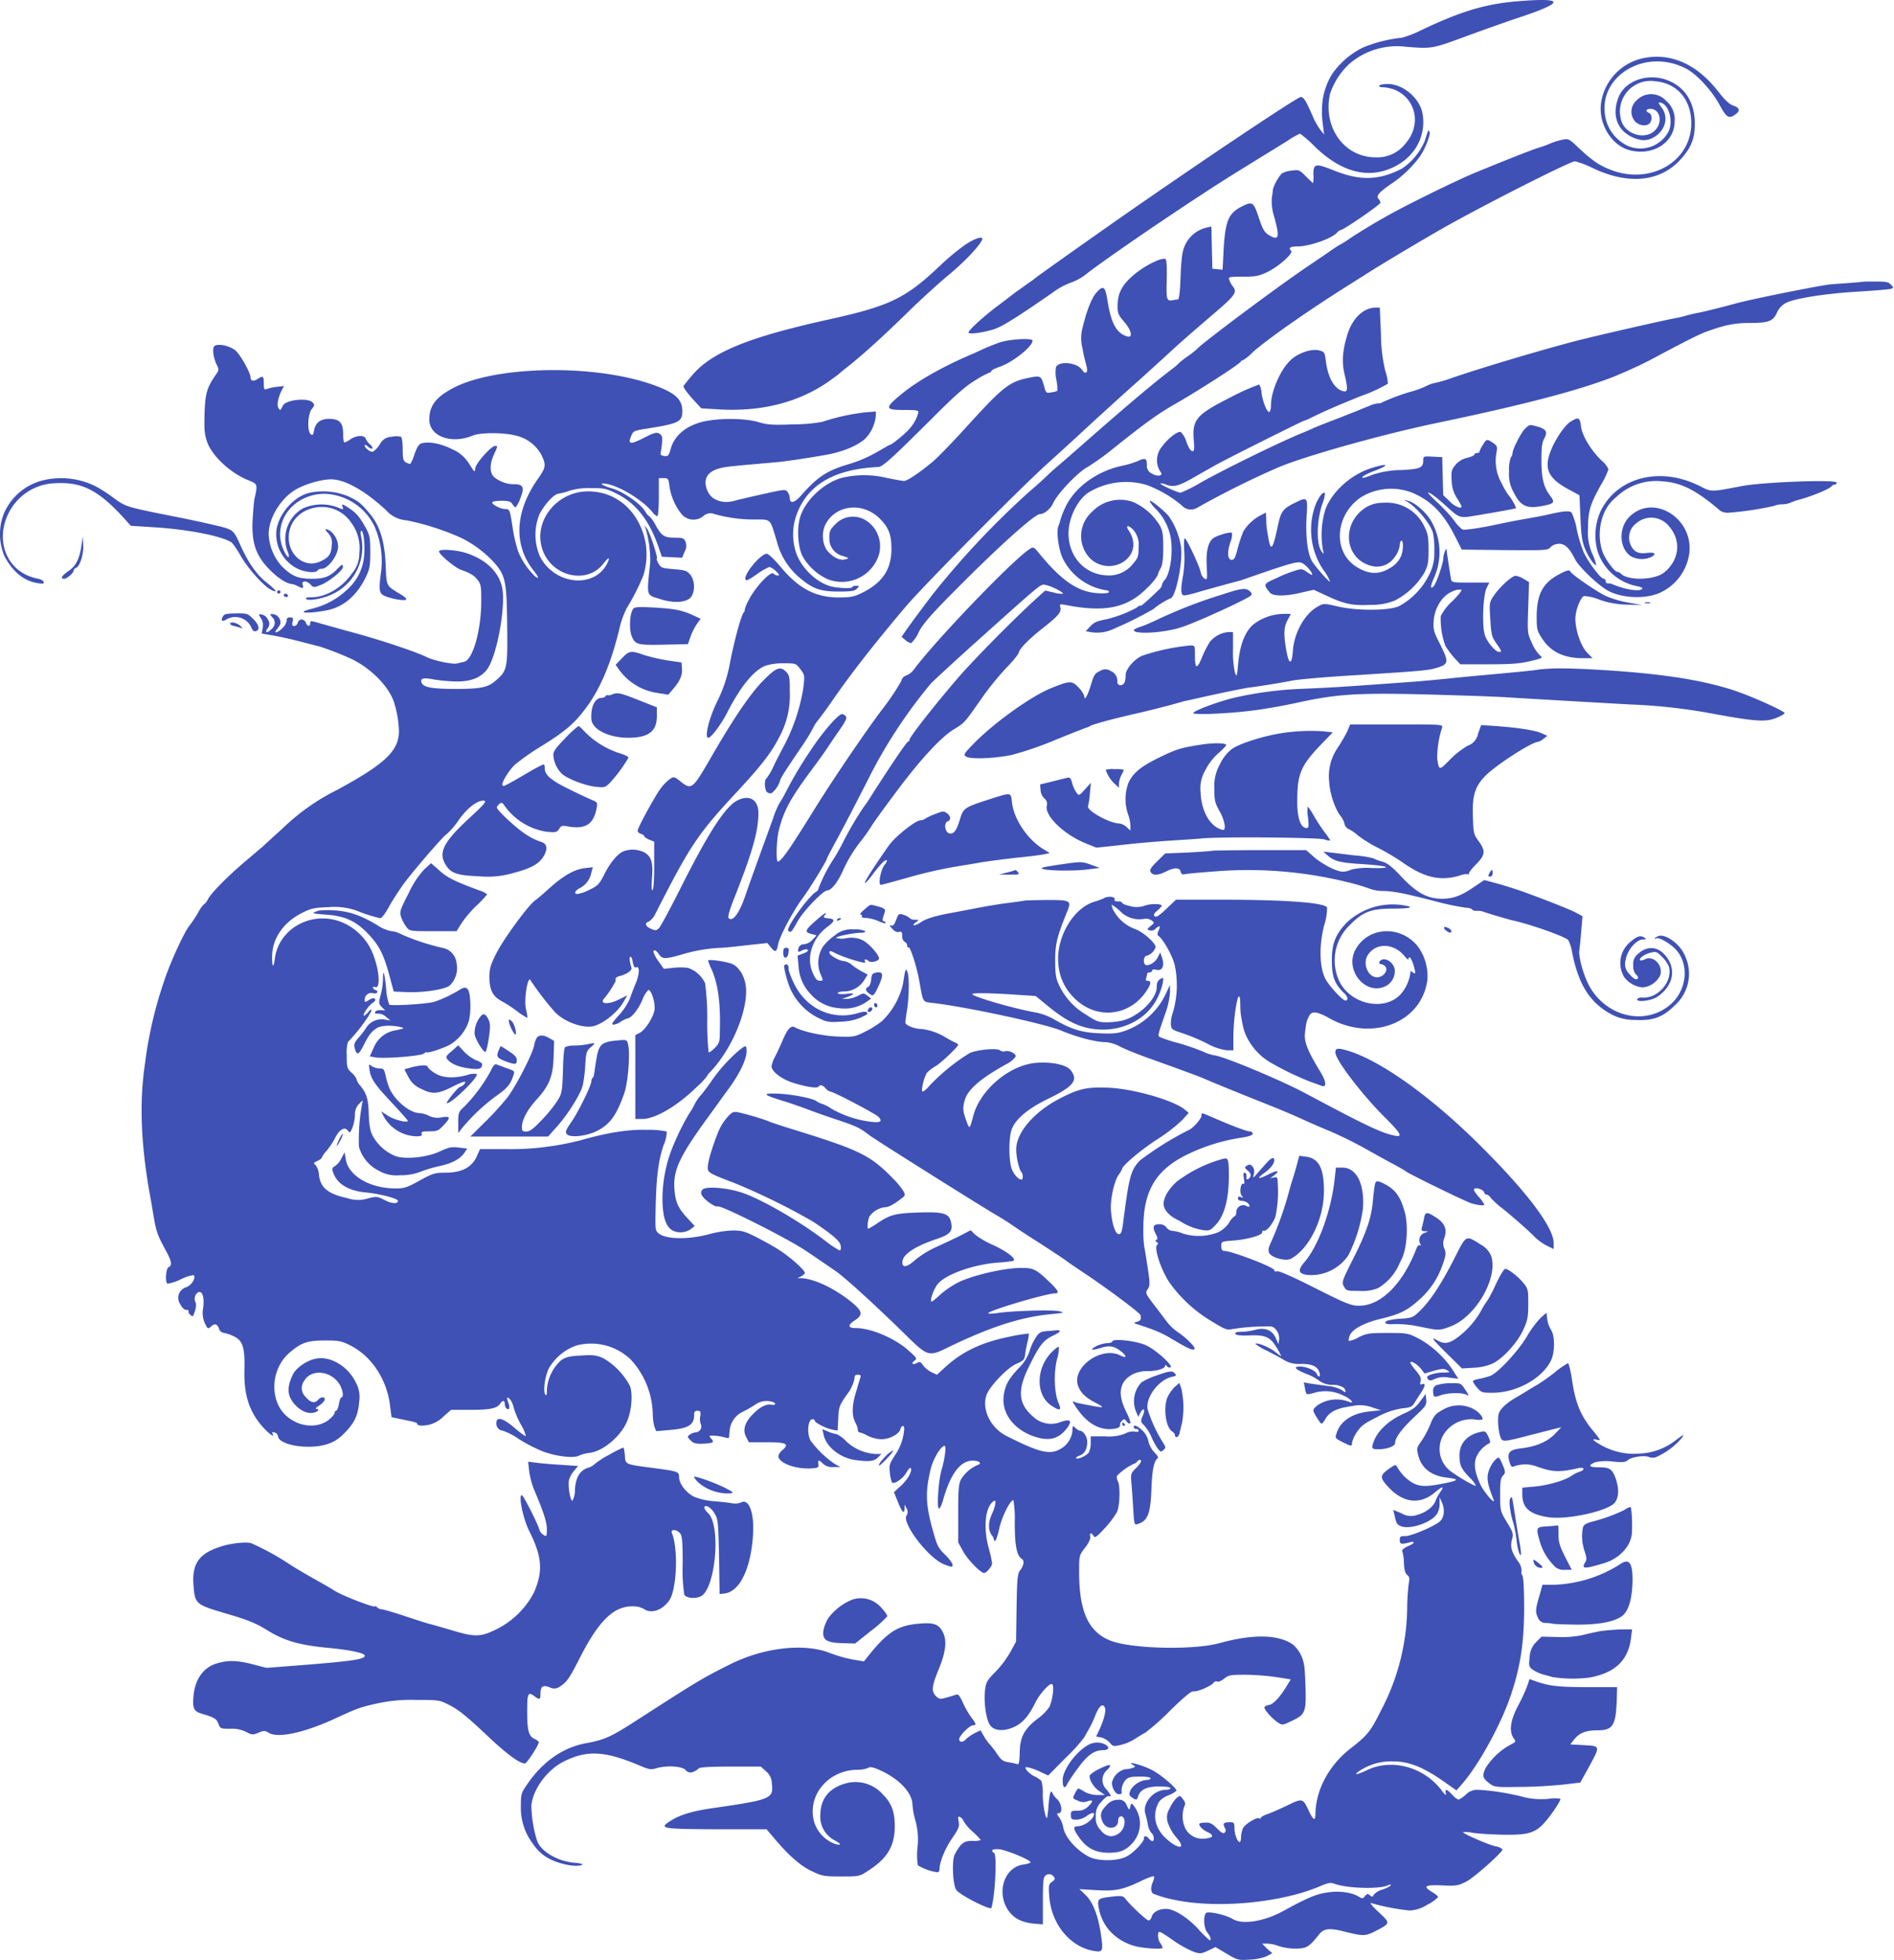 <svg id="Слой_1" data-name="Слой 1" xmlns="http://www.w3.org/2000/svg" viewBox="0 0 438.41 453.51">
  <title>gragon2</title>
  <g>
    <path d="M399.5,56.5c-7.24.61-12.94,2.33-21.9,6.58a24.82,24.82,0,0,1-4.67,1.84,32.45,32.45,0,0,0-9,2.26,19,19,0,0,0-7.27,6.31c-2,3.53-2.64,6.93-2,11.72l.27,2.1-.81-1a15.88,15.88,0,0,1-1.76-3.07c-1.72-3.94-2.14-4.59-2.87-4.59s-21.74,14-40.88,27.33c-8.46,5.9-20.1,14.17-20.29,14.36a16,16,0,0,1-1.72,1.26c-.85.62-2,1.46-2.68,1.92s-2.61,2-4.41,3.33c-3.52,2.64-6.89,5.74-6.89,6.28s4.1-.08,6.32-.92c1.8-.69,5.13-2.76,13.13-8.31a17,17,0,0,1,4.37-2.37,12.21,12.21,0,0,0,3.75-2.19c7-5.28,25.84-18,35-23.62,6.44-4,7.28-4.47,11.34-7a17.32,17.32,0,0,1,2.83-1.61,27.86,27.86,0,0,1,3.52,3.1c6.05,5.82,12.21,7.43,18,4.71,5.09-2.37,7.77-7.35,6.81-12.52-.65-3.52-4.51-6.77-8-6.77-.95,0-1.87.15-2,.38s.27.38,1,.38a8.78,8.78,0,0,1,2.6.58c4.94,2.1,6.2,8.11,2.53,12.36a8.22,8.22,0,0,1-7,3.26c-7.24,0-12.22-6.93-10.53-14.66a16.63,16.63,0,0,1,4.52-7A16.92,16.92,0,0,1,373.81,67c5.9.49,6.16.45,13.05-2.07,3.6-1.34,9.5-3.45,13.17-4.67C410.83,56.65,410.67,55.58,399.5,56.5Z" transform="translate(-48.43 -56.19)" style="fill: #3f51b5"/>
    <path d="M429.32,69.55a12.47,12.47,0,0,0-10.15,9.69c-1.11,4.94,1.92,10.41,6.36,11.67,5.4,1.5,10.53-1.72,10.53-6.58a5.53,5.53,0,0,0-1.92-4.75,4.65,4.65,0,0,0-6.93-.11,3.44,3.44,0,0,0-.23,4.9c1,.92,2.53,1.11,3.26.38s.57-2.18-.12-2.45c-.88-.34-.69-.92.31-.92,2.29,0,2.95,3.14,1.07,5-2.07,2.06-6.09,1.18-7.54-1.61A7.09,7.09,0,0,1,431.61,75c5.06.42,8.35,4.29,8.31,9.8-.07,8.92-9.68,14.32-18.87,10.6-2.53-1-4.21-2.18-7.31-5.09-2.07-2-2.3-2.07-3.64-1.8a17,17,0,0,0-2.56.77,24.11,24.11,0,0,1-2.68,1c-1.57.45-8,3-14.93,5.85-4.83,2-17,8-21.25,10.49-1.8,1-3.67,2.15-4.17,2.45s-2.07,1.26-3.41,2.15a23.94,23.94,0,0,1-2.6,1.64c-.08,0-1.3.81-2.72,1.8s-4.25,2.87-6.24,4.25c-6.89,4.75-21.78,15.89-23.81,17.8a16,16,0,0,1-2.22,1.8,24.78,24.78,0,0,0-2.18,1.68,11.5,11.5,0,0,1-1.34,1.19c-3.6,2.68-9.88,7.93-19.22,16.12-3.41,3-6.85,6-7.7,6.7s-2,1.8-2.68,2.45-2.33,2.14-3.82,3.4A195.75,195.75,0,0,0,264,194.12c-1.42,1.88-2.95,3.94-3.41,4.55s-1.45,2-2.18,3l-1.3,1.87.88.73a2.93,2.93,0,0,0,1.34.73,7.37,7.37,0,0,0,1.76-2.57c1.07-2,2.87-4.09,9-10.22,9.68-9.76,17.87-17.07,19.06-17.07,1,0,2.41-1.19,3-2.41.95-2.26,5.89-7.43,8.19-8.58a61.66,61.66,0,0,0,5.55-4c8-6.39,10.6-8.23,14.74-10.6,5.7-3.29,14.81-9.15,15-9.69a.54.54,0,0,1,.46-.3,9.3,9.3,0,0,0,2-1.57c2.68-2.6,12.48-9.49,21.94-15.47l4.36-2.75c3.33-2.15,12.37-7.54,18-10.76,9.3-5.28,29.25-15.39,30.59-15.5a20.4,20.4,0,0,1,4.13,1.57c8.19,3.9,15.47,3.21,20.18-1.84,2.56-2.76,3.44-4.9,3.44-8.42,0-4.64-2-8.12-5.7-9.8-4.67-2.19-10.45-.35-12,3.79-1.53,4-.27,7.5,3.21,9.11,2,.92,3.53.92,5.06,0C434,86.32,434.72,83.26,433,81c-.76-1-.76-1.19-.23-1.07,2,.38,3.06,4.44,1.84,6.77a7.37,7.37,0,0,1-9.53,3.18,9.39,9.39,0,0,1-4.9-5.93c-2.53-9.77,8.88-17,18.64-11.83,2.45,1.34,5.86,5,7.69,8.42,1.57,2.87,2.11,3.21,3.6,2.14,1.19-.84,1-1.57-.46-2.06-.88-.27-1.95-1.27-3.44-3.18C441.38,71.2,435.52,68.48,429.32,69.55Z" transform="translate(-48.43 -56.19)" style="fill: #3f51b5"/>
    <path d="M378.9,86.74c-.11.31-.42,1.23-.65,2A14.65,14.65,0,0,1,373,95.16a19.79,19.79,0,0,1-4.6,1.8c-3.52.81-6.89.42-11.33-1.38-4.13-1.64-4.63-1.57-4.63,1a7.05,7.05,0,0,1-.08,2s-.8-.73-1.64-1.57c-1.5-1.53-1.65-1.57-3.33-1.34a5.54,5.54,0,0,0-2.3.69,10.75,10.75,0,0,0-2,3.56,17.45,17.45,0,0,1-.27,2,12,12,0,0,0,.58,4.52c1.3,4.78,1.07,5.55-1.34,4.09-.92-.57-1.38-1.34-2.26-4-1.23-3.67-1.46-3.82-4-2.52-3,1.53-3.76,3.29-4.14,10.06l-.23,4.52-1.18-.11-1.19-.12-.12-4.9-.11-4.86-1,.23a7.28,7.28,0,0,0-5.29,4.56c-.46,1.07-.69,3.1-.84,6.77-.11,3.49-.34,5.28-.61,5.32a8.34,8.34,0,0,0-1.15.16c-1.45.26-1.57,0-1.45-4.64.07-2.45,0-4.59-.23-4.82-.62-.61-4.64,1.3-7.28,3.52-2.83,2.38-3.86,4.29-3.86,7.35,0,1.57.15,2,1.49,3.56,1.76,2,2.14,3.87.69,3.41-2.45-.77-3.68-3-4.52-8.31-.54-3.29-.92-3.56-2.49-1.91-1.11,1.22-2.26,4.06-3.18,7.85a9.53,9.53,0,0,0-.11,5.16,39.06,39.06,0,0,0,.88,3.87c.5,1.72-.11,2.37-1,1.07-1.15-1.68-5.2-2.14-6-.65a7.37,7.37,0,0,0,.08,3,12.56,12.56,0,0,1,.23,2.52,5.49,5.49,0,0,1-1.38.35c-1.19.23-1.26.19-1.68-1.38-.73-2.49-.81-2.53-3.49-2-4.63.92-6,2-15.12,12.05-2.79,3.07-6,6.36-7.08,7.28-3.1,2.6-6,4.55-6.74,4.55-.38,0-2.22-.34-4.1-.72a22.09,22.09,0,0,0-10.56.07c-4.36,1.34-8.61,5.59-9.53,9.5-.65,2.6-.31,6.66.69,8.57a12.75,12.75,0,0,0,5.93,5.36,9,9,0,0,0,11.6-5.28,7.09,7.09,0,0,0-2.49-8.12,5.63,5.63,0,0,0-7.31.5c-1.34,1.34-1.53,1.68-1.53,3.25a4.12,4.12,0,0,0,3.21,4.25c1.42.5,1.46.5.46.77-1.18.31-2.68-.38-4-1.84s-1.53-4.48-.53-6.31c2.37-4.52,8.61-5.17,12.48-1.34,2.14,2.14,2.75,3.75,2.75,7.08,0,4.63-2,7.69-6.5,10-2,1-2.68,1.18-5.56,1.22-5.47,0-9.37-2-13.62-7.12-1.38-1.64-2.8-3-3.18-3-1.34,0-5.25,4.59-4.94,5.89.08.5.65.23,2.6-1.11a14.94,14.94,0,0,1,2.95-1.72,3.53,3.53,0,0,1,1.53,1c.73.65.88.92.5,1a1.69,1.69,0,0,1-1.07-.46c-.69-.68-4.37,3.3-5.78,6.21a8,8,0,0,0-.92,2.29c.11,0,0,.23-.19.46-.61.77-2,5.78-3.14,11.41a32.85,32.85,0,0,1-3,9.19c-1.95,4-3,8.42-2.06,8.42.65,0,2.94-3.06,4.32-5.74,3.06-6,6.09-9.76,8.84-10.91a13.21,13.21,0,0,1,4.25-.58c2.84,0,2.88,0,3.91,1.38s1,1.42.65,4.48a43.76,43.76,0,0,1-4.9,14.05c-.27.54-1.15,2.18-1.88,3.71a14.63,14.63,0,0,1-1.72,3c-.57.34-.46,2.72.15,3.21a1.17,1.17,0,0,0,1,.23A5.89,5.89,0,0,0,229,236.8c0-.38,1.19-2.26,4.9-7.73a41.91,41.91,0,0,0,2.76-4.48,8.07,8.07,0,0,1,1.26-1.91c.65-.85,2-2.68,2.95-4.06,4.4-6.39,9.65-13.13,17.15-22,4.29-5.06,26.07-27,32.81-33.12,1.87-1.68,5.66-5.13,8.38-7.65s7.85-7.2,11.33-10.3,7.28-6.58,8.46-7.66c2.41-2.25,5.36-4.82,11.18-9.8,4.17-3.59,4.71-4.4,3.56-5.7a5.35,5.35,0,0,1-.76-1.42c-.23-.72-.12-.76,3.1-.76,2.87,0,3.67-.12,5.55-1,2.64-1.22,6.28-4.44,5.66-5s-.38-1,1.46-1c2.79,0,8.11-1.87,9.26-3.29a1.66,1.66,0,0,1,.81-.53c.61,0,9.14-5.86,9.14-6.28a1.45,1.45,0,0,0-.42-.88c-.65-.65,0-1.46,2.72-3.37a26.62,26.62,0,0,0,6.85-6.47c1.23-1.84,2.49-5,2.22-5.7C379.17,86.28,379.05,86.32,378.9,86.74Z" transform="translate(-48.43 -56.19)" style="fill: #3f51b5"/>
    <path d="M271.87,112.81a54.77,54.77,0,0,0-5.9,4.9c-8,7.58-11.64,9.3-25.91,12.44-18.49,4.1-26.88,7.54-31.4,12.86-.95,1.11-1.83,2.22-2,2.45s.73,1.5,1.92,2.84l2.18,2.37,4.59.27c9.54.46,17.8-1.65,24.66-6.32,1.37-1,2.6-1.84,2.71-2s1.08-.92,2.11-1.72c3.33-2.64,8.27-7.12,13.59-12.33,2.83-2.79,7-6.58,9.19-8.42,3.67-3,7.16-6.59,8.07-8.31C276.38,110.67,274.36,111.13,271.87,112.81Z" transform="translate(-48.43 -56.19)" style="fill: #3f51b5"/>
    <path d="M472,122c-3.1.38-17.8,3.33-21.63,4.36-3.21.88-8.27,2.15-9.19,2.26-.42.08-1.53.34-2.49.61a27.4,27.4,0,0,1-2.67.62c-2.49.45-17.12,3.78-22.4,5.12-8.15,2.11-22.7,6.44-29.28,8.73a27.34,27.34,0,0,1-3.68,1.07,7.73,7.73,0,0,0-2.07.73,19.15,19.15,0,0,1-3,1.15,49.46,49.46,0,0,0-7.16,2.6,1.53,1.53,0,0,1-1,.27,6.23,6.23,0,0,0-1.95.54c-2.68,1.11-7.12,2.87-9.68,3.83-1.46.57-3.18,1.26-3.83,1.57s-1.84.8-2.68,1.14c-5.55,2.34-16.88,7.89-22.74,11.14a36.06,36.06,0,0,1-4.82,2.45c-.69,0-4.9-1.91-4.71-2.14a2.17,2.17,0,0,1,1.22.23c1.84.69,2.95.42,6.51-1.61,1.91-1.11,4.36-2.49,5.4-3.06,2.64-1.46,19.87-10.07,20.13-10.07a10.65,10.65,0,0,0,1.53-.65c3.3-1.61,6.28-2.91,11.8-5.13a34.6,34.6,0,0,0,6.08-2.79,11.35,11.35,0,0,0-.61-3,37.37,37.37,0,0,1-1-8.61l-.27-6h-.92c-2.87,0-5.48,2.53-6.62,6.39-1.11,3.68-1.27,6.24-.62,9,.77,3.21.73,4.13-.07,4-2.15-.35-3.75-3-4.25-7-.27-2.06-.35-2.18-1.53-2.48-1.69-.46-4.67.53-6.43,2.06-2.45,2.15-4.75,7.31-4.75,10.68,0,.81-.19,1.5-.42,1.5-.54,0-1.46-2.34-1.76-4.41a4.39,4.39,0,0,0-.54-1.95A51.17,51.17,0,0,0,333.5,148c-8.23,4.17-9.15,5.21-8.73,10.18.15,2.07.08,2.49-.38,2.38s-.92-1-1.34-2.15a5.49,5.49,0,0,0-1.3-2.26c-.73-.26-3,1.5-4.41,3.45a4.87,4.87,0,0,0-.49,5.44c.57.84.57.95,0,1.18a2.64,2.64,0,0,1-1.77-.46,1.89,1.89,0,0,1-1.18-1.95c0-1.61-.35-1.76-2.15-.92A22.11,22.11,0,0,1,308,164c-5.66,1.23-10.72,4.9-12.9,9.42a22.48,22.48,0,0,0-1.22,3.06,9.8,9.8,0,0,1-.46,1.45c-.5,1.15,0,5.33,1,7.43a13.52,13.52,0,0,0,7,6.55,13.88,13.88,0,0,0,2.95.84c.42,0,.76.19.76.42s-.84.38-2.56.27c-4.56-.27-8.31-2.8-13.36-8.92-1.53-1.88-1.57-1.88-2.49-1.26-3.9,2.52-21.59,20.94-26.72,27.79a4.05,4.05,0,0,1-1.84,1.45,1.69,1.69,0,0,0-1.11,1.27,55,55,0,0,1-4.55,6.73c-4.25,5.67-11.64,16.58-16.08,23.78-5.32,8.57-7.2,11.25-7.93,11.25-.49,0-.34-5,.23-7.27,1.15-4.6,2.72-7.43,7.89-14.36,1.42-1.91,3-4.13,3.56-5s1.8-2.65,2.72-4c1.3-1.87,1.64-2.6,1.3-3a1.4,1.4,0,0,0-.84-.5c-.84,0-4.37,4-7.16,8.23a91.62,91.62,0,0,0-5.93,9.95,23,23,0,0,1-1.38,2.38,21.42,21.42,0,0,0-1.46,3.44c-.57,1.65-2.14,5.9-3.44,9.5s-2.68,7.5-3.1,8.72c-1.34,3.91-2.87,5.94-3.79,5-.27-.27.23-2,1.57-5.32,3.94-10,5.32-14.85,5.32-19,0-3.1-2.11-4.36-4.94-2.87s-6.78,7.69-13.29,20.67c-2.22,4.4-4.36,8.38-4.74,8.77-.61.65-.84.69-1.88.23-1.3-.54-1.57-1.38-.5-1.69a4.47,4.47,0,0,0,1.54-1.87c8.07-15.85,9.76-18.38,19.1-28.41,5.28-5.7,7.69-8.77,9.42-12.17a20.24,20.24,0,0,0,2.56-10.72c0-3.45-.08-3.83-.92-4.67-1.3-1.3-2.26-.92-5.24,2.1s-6.82,8.66-12.1,17.8c-4.25,7.35-4.48,7.55-7,5.56-1.49-1.19-1.6-1.19-2.48-.62a11.69,11.69,0,0,0-2,2c-1.23,1.53-5.48,9.26-5.48,10,0,.26.35.61.77.72s.76.39.76.54.54.54,1.15.8l1.15.46v5.52c0,3.14-.15,5.55-.38,5.7s-.27-.88-.12-2.83c.27-3.56-.15-4.94-1.76-5.9a6.12,6.12,0,0,0-4.75-.3c-1.41.53-3.17,2.64-4.55,5.39-1.11,2.22-1.49,2.61-3.37,3.53a10.46,10.46,0,0,1-2.79,1c-1,0-.62-.81.61-1.42a5.1,5.1,0,0,0,2.56-3.52l.35-1.26-2,.23c-2.33.3-4.93,1.8-8.15,4.71-1.26,1.14-2.68,2.37-3.18,2.71-1.6,1.11-7.31,8.92-9,12.25-1.38,2.72-1.61,3.56-1.61,5.59,0,2.87.8,4.44,2.79,5.48a30.81,30.81,0,0,1,3.64,2.37,15.12,15.12,0,0,0,2.37,1.53,11,11,0,0,0-.34-2c-.54-2.41.5-8.35,1.15-6.55a69.09,69.09,0,0,0,5.28,6.89c1.88,2.26,6.16,4,8.8,3.64,2.3-.34,5.94-3.18,7.35-5.7l.88-1.5-1.79.88c-2.68,1.38-4.9,1.15-3.45-.3a22.9,22.9,0,0,0,2.53-3.87c0-.15,0-.42,0-.61s.46-.46,1.08-.61c1.45-.35,2.75-1.27,2.6-1.84-.46-1.46-.57-2.57-.27-2.57s.46.62.58,1.34c.19.92.42,1.27.8,1.08.84-.31.73,1.68-.15,3.75-.39.92-1,2.49-1.34,3.52a15,15,0,0,1-2.61,3.9c-1.49,1.65-1.76,2.11-1.18,2.11a3.78,3.78,0,0,0,1.64-.65,5.75,5.75,0,0,1,1.5-.77c1-.11,2.45-1.87,3.52-4.25a6.63,6.63,0,0,1,1.41-2.37c.73,0,1.65,3.14,1.42,4.63-.31,1.8-2.14,4.63-3.44,5.32l-1,.5v19.41h1.64c2.91,0,8-2.95,12.41-7.24a21.39,21.39,0,0,0,2.41-2.48,4.1,4.1,0,0,1,.84-1.11c4.71-4.94,8.35-13.13,8.35-18.76,0-2.72-1.27-5.28-3.07-6.2-1.11-.58-5.74-1.27-5.74-.85a13.5,13.5,0,0,0,.81,2c1.57,3.68,2.1,7.85,1.91,14.82,0,1.95-.19,2.41-1.19,3.41-.65.65-1.26,1.07-1.41,1a68.55,68.55,0,0,1-.31-7.62,59.17,59.17,0,0,0-.5-8.38,6.82,6.82,0,0,0-4-3.56,14.7,14.7,0,0,0-3.4,0l-2.15.23-1.22-1.72a8.61,8.61,0,0,1-1.19-2.15c0-.72.65-.46,1.34.58s1.42,1.11,5.55-.12a37.21,37.21,0,0,1,8.61-1.45c.85,0,3.64-.31,6.21-.61l4.67-.5.8,1c1,1.27,1.38,1.11,1.68-.69s3.72-8.15,5.75-10.79c1.49-2,5.59-8.65,5.59-9.15,0-.12,1.11-2.22,2.45-4.67s4.4-8.35,6.81-13.09a115.3,115.3,0,0,1,14.78-22.67c.38-.42,4.44-4.17,9-8.3,17.53-15.7,16.31-14.7,17.61-14.47s4.21,1.76,3.94,2a5.81,5.81,0,0,1-2.1-.26l-2-.46-1.83,1.64c-5.06,4.56-14.89,14.51-18.53,18.76-5.32,6.2-11.06,13.51-11.06,14.13,0,.23-.16.42-.31.42-.31,0-3.75,5.09-8.35,12.25a33.83,33.83,0,0,1-2.06,3.06,76.4,76.4,0,0,0-4.79,8.23,42.66,42.66,0,0,1-2.3,4,35.64,35.64,0,0,0-3.25,6.43,1,1,0,0,1-.5.73c-1.95,1.22-7.12,8.46-6.5,9.07s.84.16,2.18-2.22,5.89-7.12,6.85-7.12,2.49-2,3.67-4.67a32,32,0,0,1,4.48-7.2c.85-1.14,1.8-2.52,2.11-3.06s2.79-4,5.51-7.62c5.78-7.77,10.49-12.86,13.55-14.73,2.53-1.57,2.42-1.46,6.36-7.09a68.55,68.55,0,0,1,5.86-7.23,23.06,23.06,0,0,0,2.75-3.26c0-.84,2.18-3.13,5.4-5.66,3.87-3.06,4.55-3.87,4.25-5-.19-.72-.08-.76,1-.57,9.22,1.84,14.39.8,19-3.79a14.65,14.65,0,0,0,2.53-3,5.3,5.3,0,0,1,.65-1.57c.46-.84.65-2.14.65-4.78,0-3.06-.12-3.91-.8-5.21a13.76,13.76,0,0,0-6.17-5.43,9,9,0,0,0-9.57,2.33,7.46,7.46,0,0,0-1.34,9.5,6.2,6.2,0,0,0,9.3,1.53c2-1.8,2.19-4.33.58-6.78-1-1.49.34-1.19,1.41.31a5.32,5.32,0,0,1,.89,3.6c0,2.1-.16,2.48-1.31,3.82a7.07,7.07,0,0,1-6.27,2.65c-5.29-.31-9-4.87-8.62-10.46.27-3.48,2.38-7.38,4.71-8.76a16.68,16.68,0,0,1,13.44-1.65,27.58,27.58,0,0,1,8,4.67,2.86,2.86,0,0,0,3.6.58,203.66,203.66,0,0,1,18.6-9.27c5.86-2.56,24.12-7.69,36.75-10.33,20.18-4.21,32.81-7.51,41.15-10.76,2.42-1,6.21-2.68,8.43-3.87,7.31-3.9,11.25-5.93,12.82-6.47,4.25-1.57,6.62-2.06,10-2.06,4.56,0,5.55-.39,6.47-2.42a4.62,4.62,0,0,1,2.3-2.33c2.18-1,9.3-2.11,16.84-2.53,3.56-.23,6.82-.49,7.2-.61.69-.23.69-.27,0-1s-1.19-.72-6.05-.69C477.32,121.65,473.61,121.84,472,122Z" transform="translate(-48.43 -56.19)" style="fill: #3f51b5"/>
    <path d="M279.87,135.4c-1.15.42-2.8,1.07-3.64,1.45s-2.14,1-2.87,1.3c-7,3-12.63,6.24-16.27,9.23-3.94,3.25-3.87,3.67.57,3.67,3.07,0,3.45.08,3.33.65a9.14,9.14,0,0,1-2.06,3.72c-.88,1.07-4.06,3.67-4.48,3.67-.08,0-1.49.81-3.14,1.76a31,31,0,0,1-6.24,2.68c-5.21,1.53-7.39,2.95-11.25,7.35-1.5,1.69-2.57,1.92-2.57.54a2.87,2.87,0,0,0-.5-1.38c-.49-.69-.72-.65-5.85.5-2.91.65-5.86,1.34-6.51,1.53-2.61.73-5.13-.12-6.09-2.07-1.42-3.06-.11-5.05,3.83-5.7.84-.15,3.44-.42,5.74-.61l6.51-.58c2.41-.23,8.15-1.11,11.68-1.76,3.71-.73,6.89-2.07,8.65-3.67a8.73,8.73,0,0,0,2.45-5.33v-.95l-2.76.23a49.41,49.41,0,0,0-9.68,2.18,38.85,38.85,0,0,1-6.74.57c-4.67.19-5.94.08-7.85-.49-3.52-1.08-10.64-1-14.13.19-3.33,1.11-5.55,3.21-6.31,5.93-.46,1.61-.61,1.8-1.5,1.69-.65-.08-.95-.31-.84-.69a19.8,19.8,0,0,0,.31-2.3c.15-1.46,0-1.8-.61-2.18s-1.19-.27-3.64,1c-3.06,1.57-3.68,1.49-2.91-.38.54-1.3.54-1.3,4.21-1.88,6.89-1.11,7.66-1.53,7.66-4,0-2.75-1.76-4.28-6.89-6.08-13.4-4.75-35.8-4.41-45.83.61-4.25,2.18-5.85,4.21-5.85,7.46,0,3.91,5.13,5.78,10.14,3.68,1.72-.69,7.05-.69,9.76,0a9.06,9.06,0,0,1,6,4.4c1.19,2.41,1.11,3-.72,5.59-5.4,7.65-5.75,15.35-1,21.32,1.19,1.49,1.3,2.07.31,1.3a17,17,0,0,1-3.91-5.74,35.46,35.46,0,0,1-1.3-5.59c-.61-4.1-.69-4.25-1.72-4.25s-3-1-3-1.53c0-.23,1-.38,2.11-.38,1.68,0,2.18.15,2.56.76.27.42.62.77.73.77a6.35,6.35,0,0,0,1.11-2.11c1-2.45.69-3.25-1.3-3.25a7.35,7.35,0,0,1-4.71-1.61c-1.11-1-1.15-2.91-.11-5.24.92-2,.92-2,.26-2-.88,0-4.4,3.95-4.55,5.1s-.15,1-1.46-1a8.3,8.3,0,0,0-3.86-3.33c-2.57-1.3-5.28-1.84-7-1.42-.73.16-1.11.77-1.76,2.53a9.27,9.27,0,0,1-1,2.3,5.32,5.32,0,0,1-1-.39c-.61-.34-.73-.84-.73-3.06,0-1.45-.19-2.76-.42-2.87a4.67,4.67,0,0,0-2.1,0,3.16,3.16,0,0,0-2.76,1.72,5.77,5.77,0,0,1-1.57,1.72c-.57.23-1.95-.8-1.95-1.45,0-.23.34-.08.76.31s.88.57,1,.42-.08-.58-.5-.92a3.25,3.25,0,0,1-1-1.34c-.35-.88-2.07-.84-3.53.11a5.38,5.38,0,0,1-1.41.77c-.19,0-.31-.92-.31-2,0-2.56-.8-3.45-3.21-3.48-2,0-3.18.84-3.53,2.71-.19,1-.34,1.19-.76.85-.88-.73-.69-4.64.23-5.82.69-.88.72-1,.15-1.57-1.11-1.11-6.09-.58-6.81.73-.23.42-.46.84-.54,1s-.27-.07-.5-.38c-.42-.65-.11-2.41.69-4l.58-1.11-1.69.19a11.17,11.17,0,0,0-2.3.5c-.57.23-.68,0-.68-1.3,0-1.73-.2-1.84-1.46-1-.92.61-1.61.46-1.61-.46s-2.18-4.9-3.37-6.05c-1.37-1.26-4.51-1.87-5.09-1-.42.66-.07,2.84.69,4.29.46,1,.46,1.19-.19,2.11-2.1,3-2.53,4.32-2.68,9.07-.11,4,0,4.86.65,6.74,1.23,3.25,5.51,7.16,9.61,8.76,2,.81,2.07.88,1.3,4.21-.11.54-.3,2.61-.42,4.64-.31,5.24.61,8.27,3.52,11.37,2,2.14,4.21,3.63,5.55,3.75a4.19,4.19,0,0,1,1.42.5c1.15.61,1.34.53,1.07-.35-.3-1,1-1,1.88,0,.61.69.73.69,2.45,0s5-3.29,5-4.1-.27-.61-1.42.58c-1.72,1.72-3.06,2.18-6,2.14s-4.33-.57-6.59-2.75a11.79,11.79,0,0,1-3.18-7.54c0-4,3.14-8.85,6.89-10.69,2.57-1.3,6.24-2.18,8.12-2,3.22.31,7.47,2.8,12.14,7.09a6.94,6.94,0,0,0,4.78,2.37,59.6,59.6,0,0,1,12.71,4.1,26.07,26.07,0,0,1,7.85,6c2.33,2.83,2.6,4.21,2.72,14.16s0,10.53-2.57,12.75c-1.84,1.64-3.44,2-9.42,2-5.36,0-7.38-.38-7.81-1.42s.35-1.26,2.88-.76a39.19,39.19,0,0,0,5.35.46c3.22,0,5.44-.92,6.86-2.72,2.33-2.95,4.55-15.28,3.48-19.3-.92-3.56-3.79-6.24-8.34-7.73-2.19-.69-6.21-1-6.21-.34s3.64,3.71,5,4.21c2.34.84,3.14,1.34,4,2.45.73,1,.81,1.57.77,5.36-.08,6.5-2,13.09-3.95,13.51-.53.11-1.3.31-1.64.38-1,.27-5.25-.61-7-1.45-2.87-1.38-11.14-4.14-18.37-6.05-1.69-.46-4.21-1.19-5.63-1.57-3.06-.88-3-.88-3-.15s-.68.69-1-.19a1.11,1.11,0,0,0-1-.77,1,1,0,0,0-.88.77,1,1,0,0,1-.8.76c-.46,0-.58-.23-.39-1s.12-1-.57-1-.8.23-.8.76a3,3,0,0,1-1,1.73c-1.07,1.11-2.18,1.34-1.27.26a4.7,4.7,0,0,0,.81-1.26,2,2,0,0,0-1.72-2.26c-.77,0-.77,0-.2.69a1.77,1.77,0,0,1-.11,2.76c-1.07,1.07-1.68.95-.92-.16a1.61,1.61,0,0,0,.08-2,2.14,2.14,0,0,0-1.38-1.18c-.88-.15-.88-.12-.27.84a2.85,2.85,0,0,1,.42,2.26l-.23,1.3,2.76.46c1.53.27,4.44.92,6.43,1.45s3.91,1,4.21,1.08a68.8,68.8,0,0,1,7.27,2.83c4.45,2.1,8.5,6.12,9.88,9.8a24.85,24.85,0,0,1,1.23,6.93c0,4.55-3.18,7.58-14.17,13.55a50.38,50.38,0,0,0-12.78,9c-2.34,2.1-4.33,3.94-4.44,4.06l-3.83,3.25c-4.29,3.6-8.27,7.62-9,9.07-.3.61-.69,1.07-.84,1.07a7.73,7.73,0,0,0-1.42,2,27.71,27.71,0,0,1-2,3c-1.3,1.61-4.63,8.92-6,13.21a94.9,94.9,0,0,0-4.29,18.6c-1.34,9-1,18.19,1,29.86.23,1.15.5,2.72.62,3.45,1,6.09,1,6,3.4,10.49,1.15,2.14,1.27,3.1.42,3.44-.61.23-.84,3.45-.26,3.83a11.2,11.2,0,0,0,3.06-1,9.55,9.55,0,0,1,3-1c.58.61-.38,2.26-1.64,2.79a2.56,2.56,0,0,0-1.42,4c.42.85,1,1.31,1.42,1.27s.57.15.46.46.88,1.26,1.07.88c.61-1.3.84-2.61.53-3.14a1.79,1.79,0,0,1,.65-2.3c1-.34,1.42,1.19,1.15,3.6a5.8,5.8,0,0,0,.39,3.6c.61,1.3.72,1.34,1.34.8.91-.84,1.49-.72,1.91.39a1.34,1.34,0,0,0,1,1,8.65,8.65,0,0,1,2.26.73c2.26,1,2.76,2.53,2.64,7.89-.15,5.93,1.19,9.83,4.48,13.43,1.42,1.53,2.64,2.3,2,1.27-.15-.27,0-.39.46-.27a1.14,1.14,0,0,1,.84.92c.27,2,6.78,3.1,11,1.91a8.77,8.77,0,0,0,4.14-2.45c2.48-2.41,3.4-4.29,3.63-7.43a6.87,6.87,0,0,0-.84-4.63c-1.72-3.52-5.63-5.93-8.88-5.43-2.18.3-4.86,2.1-5.63,3.75-1.41,2.95-1.3,4.78.31,6.74,1.34,1.53,3,2.37,4.44,2.06,1.11-.19,1.57-.88.65-.88-.27,0,.08-.38.73-.8,1.3-.81,1.68-1.88.72-1.88a1.7,1.7,0,0,0-1,.58c-.73.88-1.76.69-2.83-.62a2.79,2.79,0,0,1-.35-3.82c1.65-2.8,6.2-2.3,8.16.88.76,1.3,1,3,.42,3-.2,0-.42.69-.58,1.53s-.42,1.53-.61,1.53-.38.27-.38.54-.62,1-1.38,1.61c-2.6,2-6.74,1.68-9.65-.81-4.09-3.44-3.86-10.87.5-14.66,2.68-2.37,4.21-2.91,8.23-2.91,3.25,0,3.87.12,5.86,1.11,4.86,2.42,8.42,7.7,9.22,13.63l.39,3,2.14.46c3.44.69,3.83.8,3.83,1.15,0,.19.42.34.92.34a6.91,6.91,0,0,0,5.09-2.07l1.8-1.57,4.59,0c4.63,0,6.16-.38,6.85-1.53.46-.76,1-.65,1,.2s.65,1.41,1,1.07a2.24,2.24,0,0,0-.19-1.38c-.23-.65-.35-1.19-.23-1.19.53,0,1.22,1.11,1.49,2.34a18.88,18.88,0,0,0,1.57,3.75,10.16,10.16,0,0,1,1.23,2.76c-.08.19-1.19-.62-2.53-1.77-2.68-2.33-4.29-2.79-4.29-1.22a1.64,1.64,0,0,0,1.53,1.8,15.57,15.57,0,0,1,3.64,1.91,37.42,37.42,0,0,0,5.55,2.87c3.06,1.15,7.16,1.65,8.38,1a8.15,8.15,0,0,1,2.42-.65c3.06-.31,7.23-3.75,8.72-7.28,1.08-2.48,1.38-6.46.66-8.23A16.17,16.17,0,0,0,188,370.4c-1.64-.68-2.37-.76-5.24-.57-2.68.15-3.48.38-4.52,1.15a10.06,10.06,0,0,0-3.21,6.66c0,1.3-.12,1.61-.39,1.19-.53-.85-.07-4.14.81-6a11.94,11.94,0,0,1,6.39-5.32,13.27,13.27,0,0,1,12.56,3.21,19.24,19.24,0,0,1,5.13,12.6,12.19,12.19,0,0,0,.38,3l.42,1,3.06-.26c4.44-.39,5.71-1.15,5.71-3.53,0-.69.19-.92.8-.92s.81.16.61,1.27a3.67,3.67,0,0,0,.12,1.8,1.35,1.35,0,0,1-1.07,1.91,3.12,3.12,0,0,0-1.42.5c-.65.5-.65.57.15,1.38.65.65,1.23.8,2.64.76,2.61-.11,2.91-.3,2.15-1.15-.61-.68-.61-.72.46-.72a10.83,10.83,0,0,1,2.37.34c.65.19,1.23.27,1.26.12s.08-.88.16-1.69a5.31,5.31,0,0,1,3.1-4.32,27.13,27.13,0,0,0,2.72-1.57,4.64,4.64,0,0,1,4.09-.69c1,.34.73.84-.3.65-1.23-.23-2.87.69-4.52,2.49s-2.11,3.44-1.26,5l.61,1.19h3.9c4.71,0,5.52.34,4,1.72a2.82,2.82,0,0,0-1.07,1.46c0,1.64,4.06,3.13,7.77,2.87,1.42-.12,1.61-.23,1.49-1-.15-1,.08-1.07,1.08-.08a3.12,3.12,0,0,0,2.41.77l1.61,0-1.15-.61a22.67,22.67,0,0,1-5.78-5.55c-.88-1.69-.58-4.9.46-4.9.3,0,.53.15.53.34,0,.46,2.57,1.76,4.06,2.07l1.23.23.15-2.79c.11-2.65.23-3,1.95-5.48a9.32,9.32,0,0,0,1.8-3.67c0-.81.19-1,.8-1s.73.19.58.65-.58,1.88-1,3.33c-1,3.14-1,5.48-.19,7.05a5.1,5.1,0,0,1,.62,1.8c0,.3.11.53.3.49a6.91,6.91,0,0,1,1.88.77,7.81,7.81,0,0,0,3.25.84c1.88,0,4.1-1.18,4.4-2.33.27-.92.88-1,.88-.08a12,12,0,0,1-2.1,6.05c-1.26,1.95-1.42,2.33-1.23,4a9.27,9.27,0,0,0,.46,2.3c.39.65,2.45-.69,3.33-2.15.42-.73.88-1.26,1-1.15.54.54-.54,2.53-2.07,4l-1.76,1.61.92,2.3c1,2.41,1.49,2.91,1.53,1.42v-.85l.46.88a1.49,1.49,0,0,1,0,1.65c-1.11,1.76,4.94,9.72,8.58,11.25a9.18,9.18,0,0,0,1.72.58c.84,0,.19-1.23-1.38-2.76s-1.83-2.1-2.68-5.09c-1.83-6.32-1.95-9.38-.65-14.74.58-2.37,2.38-5.36,3.22-5.36.42,0,.08,2.91-.69,5.52s-1.15,9-.61,9c.23,0,.69-1,1-2.18,1.72-6,4-8.92,6.81-8.92,1.54,0,2.22.65,1.15,1a8.49,8.49,0,0,0-3.83,3.29c-.57,1-.68,2.3-.68,7.93v6.7l1.14,2.07c1,1.87,4.06,5,4.83,5,.61,0,1.87-1.53,1.87-2.22a25.43,25.43,0,0,0-.76-3.45c-1.27-4.59-.88-9.26.88-10.75.57-.46.65-.42.65.27a8.38,8.38,0,0,1-.77,2.41c-.92,2.06-.95,3.71-.11,4.94a2.61,2.61,0,0,1,.57,1.14c-.07.08,0,.23.19.27s.66-1.22,1-2.87c.61-2.76,2.53-6.58,3.29-6.58a27.47,27.47,0,0,1,.31,5.24c0,5.21.46,7.62,1.64,8.35.62.38.46,1.53-.34,2.56-.65.81-.77,1.72-.88,8.73l-.12,7.85-1.3,2.37a23.77,23.77,0,0,1-3.48,4.63c-2,2-2.18,2.45-2.41,4.33-.31,2.72.27,6.77,1.18,8,1,1.38,3.22,1.49,5.63.38,1.92-.88,3.37-2.6,4.82-5.55.92-1.91,3.07-4.36,3.79-4.36s.27,3.71-.53,5.32a11.61,11.61,0,0,1-2.76,2.76c-3,2.29-4.06,4.21-4.09,7.81-.08,2.41-.19,2.83-.65,2.64a12.76,12.76,0,0,0-2-.42c-1.19-.2-1.69-.54-2.64-2a22.16,22.16,0,0,0-1.65-2.15,9.82,9.82,0,0,1-1.3-1.8l-.84-1.45-1.46.72a9.83,9.83,0,0,0-1.91,1.34c-.65.81-1.57.77-1.57,0s2.41-3.21,3.21-3.21.77-.31-.38-1.8a19.94,19.94,0,0,1-1.95-3.41c-.73-1.64-1.11-2.06-1.61-1.87-.34.11-1.34.42-2.26.69-1.45.38-1.68.34-2.37-.35-1.11-1.11-1-2.26.57-6.09,1.69-4.09,2-6.69,1.07-8.61s-2.1-2.37-5.28-2.1c-5.05.38-7.31,1.76-11.52,6.85l-1.53,1.91-2.68-.46a32,32,0,0,1-5.09-1.45c-5.94-2.41-15.43-1.34-23.32,2.64-6.28,3.14-7.5,3.87-21.51,12.9-6,3.87-7.43,4.52-11.87,5.32-5.17,1-9.68,4.1-13.24,9.15-1.61,2.3-1.69,2.53-1.69,5.21a13.8,13.8,0,0,0,2.87,9,10.11,10.11,0,0,0,4,3.49c2.38,1.18,6,1.83,7.2,1.3.46-.19-.08-.38-1.84-.54-3.71-.34-7.5-2.56-8.42-4.9a28.52,28.52,0,0,1-1.38-8.38c.42-3.87,3.76-8.31,7.62-10.18,5.36-2.65,9.46-2.38,17.46,1,2.06.88,2.6,1,3.83.61,2.48-.69,5.85-.5,6.77.39a1.43,1.43,0,0,0,1.84.42,3.41,3.41,0,0,0,1.22-.77c.16-.27,2.72-.42,7.28-.42h7.08l1.19,1.07a3.71,3.71,0,0,1,1.37,2.87c.43,3.49-.19,3.72-13.66,5.67-4.52.65-7.31,1.45-9.46,2.75-3.29,2-2.72,2.07,10.34,2.15l11.56,0,1.53,1.8c3.48,4.17,6.32,6.66,8.92,7.88,2.41,1.15,2.83,1.23,6.78,1.23,4.13,0,4.28,0,6.2-1.27,4.55-2.91,6.24-5.74,6.24-10.41,0-3.37-.77-5.32-2.84-7.39a8.45,8.45,0,0,0-8.69-2.41c-3.75,1.11-5.66,3.56-5.7,7.27a6.18,6.18,0,0,0,3.25,5.82c1.73.92,1.73,1.34,0,.81a7.94,7.94,0,0,1-4.75-5.29c-1.49-6.08,3.48-11.82,10.22-11.82a5.79,5.79,0,0,0,2.34-.43c.49-.3,1.14-.19,2.75.54,4.44,2,7.43,5.17,7.51,7.89a19.49,19.49,0,0,0,.72,3.86,16.45,16.45,0,0,1,.46,6.13,15.38,15.38,0,0,0,.08,4.13,12,12,0,0,0,4.55,1.61c.23,0,.46-.31.46-.69,0-1.65,1.27-4.78,2.91-7.16,1.53-2.22,1.73-2.75,1.53-3.86s-.15-1.27.31-1.08a1.6,1.6,0,0,1,.8.92,10.22,10.22,0,0,0,2.11,2.45,18.59,18.59,0,0,1,1.91,1.95,4.26,4.26,0,0,1-1.83.2c-1.53,0-2,.19-2.84,1a11.26,11.26,0,0,0-1.45,2.33c-.61,1.57-.35,6.82.42,8s8,4.83,8.15,4.18c.88-3,1.31-12.29.62-12.71-1-.62-.31-1,1.3-.85,1.8.27,7.12,2.45,7.12,3,0,.16-.77.42-1.72.54-4.87.73-6.44,7.69-2.61,11.56,1.3,1.3,3,1.95,5.67,2.14l1.53.12V496c0-4.44.11-5.51.57-5.81a1.25,1.25,0,0,1,1.92.19c.42.49.34.69-.39,1.22s-.84.77-.61,3.52c.54,6.4,4.9,11.6,10.41,12.48,2,.31,2.11.08,1.5-4.05-.65-4.29-1.84-7.28-3.52-8.92l-1.42-1.34,3.87.23c4.47.26,6.12-.08,10.37-2.11,1.53-.73,2.87-1.22,3-1.07s0,.65-.19,1.18c-.61,1.31-.57,2.3,0,2.8a25.71,25.71,0,0,0,4.67,1.38c9.76,2.18,24.92.8,34-3.1,1.79-.77,2.45-.88,3.25-.58,3.06,1.15,11,1.34,12.67.27.23-.11.42-.08.42.08s-.84.65-1.87,1a4.14,4.14,0,0,0-2.11,1.26c-.19.5-.34.5-.84.08s-.69-.38-1.15.19-.57.65-1.38.16c-1.57-1-4.52-1.46-7.35-1-2.49.35-4.55,1.19-10.18,4.29-4.48,2.45-9.46,3.21-11.72,1.84-1.41-.88-5.2-1.76-6-1.46s-.81,3.37.15,4.6c.76.95,1,1.79.54,1.79a22,22,0,0,1-2.68-2.64c-2.57-2.75-5.59-4.63-7.47-4.63-1.61,0-3,.77-3.25,1.8-.16.5-.46.88-.73.88-.5,0-4.29-3.56-5.47-5.13-.46-.53-.89-.61-2.68-.42-3.26.38-3.53.5-3.53,1.68a11.12,11.12,0,0,0,2.38,5.94,11.89,11.89,0,0,0,6.05,3.83c1.91.57,6.5.84,6.5.42a4,4,0,0,0-.61-1.15,3.34,3.34,0,0,1-.46-1.92c.12-.95.15-.95,3.48,1.34a26.1,26.1,0,0,0,4.9,2.72c1.34.42,1.73.39,3.22-.34l1.68-.81,2.61,1.54c2.49,1.49,2.72,1.53,5.28,1.37a12,12,0,0,0,4-.8l1.27-.69L341.65,507l-1.07-1.11h1.23a8.84,8.84,0,0,1,2.64.57,12.5,12.5,0,0,0,3.83.58c2.6,0,3.17-.35,5.55-3.37,1.07-1.3,2.45-1.45,6.05-.5,4.05,1,4.59,1,6.81-.11,3.67-1.92,3.67-1.8.84-4.48-1.38-1.26-2.14-2.22-1.72-2.07a51.1,51.1,0,0,0,8.92,1.72,8.3,8.3,0,0,0,4.13-1.37,8.82,8.82,0,0,0,2.45-1.73c0-.19-.61-.72-1.34-1.15-2.29-1.37-1.76-1.72,2.22-1.56,3.3.15,3.76.07,5.59-.85s8.46-6.81,8.46-7.5a3.67,3.67,0,0,0-1.8-.73c-1.91-.49-7.61-3-7.35-3.25a9.84,9.84,0,0,1,2.45.19c1.27.19,4.44.38,7.09.42,5.81.08,7.38-.46,9.8-3.37,1.57-1.91,3.21-4.44,3.21-4.94a8.21,8.21,0,0,0-2.76,0,17.09,17.09,0,0,1-6.23-.53,55.15,55.15,0,0,0-10.23-1.57,3.73,3.73,0,0,0-2.71,1.15,6.41,6.41,0,0,1-1.69,1.15,4.88,4.88,0,0,1-1.45-1.15c-1.3-1.38-1.73-1.46-1.46-.27.16.57-.23.31-1.18-1-4.22-5.28-11.53-7.16-17.19-4.36-2.64,1.26-3.3,1.11-1-.27a13.19,13.19,0,0,1,7.27-1.8c3.45,0,6.7,1.26,11.11,4.29l3.44,2.41,1.34-1.53c3.91-4.48,9.11-14,11.33-20.75,2.18-6.55,3-12.06,3-20.14,0-4.21-.19-7-.42-7.35a1.09,1.09,0,0,1-.16-1.07,3.9,3.9,0,0,0-.95-2.29c-1.42-2.11-1.73-3.26-1.27-5,.35-1.23.23-1.57-1.18-3.91-1.53-2.52-1.57-2.64-1.57-6.31,0-3.06.07-3.87.65-4.48s.65-.84-.12-2.6-.8-1.84-1.61-1.11a6.71,6.71,0,0,0-1.3,1.95c-.88,2-.72,3.33.81,7.2.69,1.72-2.22-1.61-3.1-3.57-1.19-2.71-1.46-4.36-.92-6a6.57,6.57,0,0,1,3.1-3.37c.27-.07.19-.57-.23-1.49-.61-1.3-.77-1.38-1.88-1.11-3.06.69-4.82,2.64-4.82,5.4,0,2.3.38,3.1,2.41,5.21a5.93,5.93,0,0,1,1.38,1.83c-.23.19-4.06-2-6.05-3.52a6.47,6.47,0,0,1-1.38-8.38,7.55,7.55,0,0,1,7.08-3.45,4.31,4.31,0,0,0,1.92,0c0-.77-1-1.84-2.3-2.49a7.26,7.26,0,0,0-7,.31c-1.61.88-2,1.34-2.8,3.29a20.36,20.36,0,0,1-2.07,3.9c-1.11,1.57-1.14,1.73-.72,3.34.69,2.87,3,4.67,6.35,5.09,3,.34,3.1.61.5,1.18-4.71,1-6.24,1-7.92.19a9.73,9.73,0,0,1-3.79-3.75c-.39-.65-.46-.65-1.73.23-2.37,1.69-2.41,2.11-.34,4.37,3.33,3.63,7.23,4.13,10.6,1.38,2-1.69,2.49-1.73,1.34-.12a9.86,9.86,0,0,0-1,1.88c-.42,1.3-2.22,2.75-4.14,3.25a4.22,4.22,0,0,1-3.75-.31l-1.91-.8.23,1c.46,2.14.61,2.41,1.6,2.79,2,.77,6.63-.73,8.12-2.64a4.23,4.23,0,0,0,.77-2.53l0-1.57.58,1.34c.69,1.57.46,3.45-.54,4.29-1.34,1.15-6.58,3.37-7.88,3.37s-1.38.11-1.38,1,.38,1,2.56.38a.74.74,0,0,1,.65.07c.12.16-.46.54-1.34.92s-1.45.88-1.3,1.11a10.37,10.37,0,0,1,.39,2.72c.07,1.65.3,2.45.76,2.8s.61.76.38,1.8a50.24,50.24,0,0,0-.38,5.24,52,52,0,0,1-6,24.19c-2.45,4.94-3.14,5.82-7.08,8.89-5,3.86-8.08,9.6-8.16,15.12,0,1.76-.49,1.57-1.53-.65-1.37-2.95-1.45-3-5.05-1.23-1.76.84-3.83,1.76-4.59,2s-1.46.65-1.46.84-.15.23-.34.12c-.58-.39-3.37,1.34-3.83,2.33a5.83,5.83,0,0,0-.42,2c0,.65-.15,1.15-.31,1.15-.53,0-1.22-1.84-1.22-3.26,0-1.22-.12-1.33-1.07-1.33-1.42,0-1.69.3-1.19,1.22.3.54.3.88,0,1.19s-.81,0-1.8-1c-1.19-1.18-1.61-1.37-2.87-1.3s-1.42.15-1,.88a4.47,4.47,0,0,0,1.72,1.3c1.57.73,1.34,1.34-.65,1.5a4.47,4.47,0,0,1-4.51-2.34,6.8,6.8,0,0,1-.23-5.13c.3-.53.23-1-.31-1.64-.69-.92-.69-.92-1.57-.2a8.64,8.64,0,0,0-1.57,2.45,3.7,3.7,0,0,0-.31,3.33,10.32,10.32,0,0,0,2,3.37c2.29,2.64.42,2.76-2.45.16-2.42-2.19-3.18-5.09-2-7.81.42-1,1-1.53,2.45-2.18a6.52,6.52,0,0,0,1.95-1.08c0-.69-3.94-4-5.94-4.93-2.33-1.12-5.78-2-4.21-1.08.73.42.73.42,0,.73a6.37,6.37,0,0,1-1.8.31,4.17,4.17,0,0,0-3,3.1c0,1.22.84,2.68,1.61,2.68.38,0,.65-.12.65-.31A3.9,3.9,0,0,1,309,468c.61-.61,1.26-.76,3.26-.76,1.41,0,2.48.15,2.48.38s-.34.38-.76.38a5,5,0,0,0-3.87,2.38c-.38,1-.34,1.18.27,1.64,1,.73,1.22.73,1.49-.19.5-1.57,2-2.3,4.83-2.3,1.49,0,2.64.16,2.64.39s-.46.38-1,.38c-2.91,0-5.55,3.1-4.78,5.59a19.12,19.12,0,0,1,.57,2.49,4,4,0,0,0,.8,1.87c.62.5.81,1.92.23,1.92-.19,0-.53-.27-.8-.58-.61-.73-1.15-.73-1.15,0s-2.26,3.22-4,4.14c-2.22,1.14-6.7,1.14-8.84,0-2.87-1.53-5.48-4.56-5.82-6.7a6,6,0,0,0-.92-2.3c-.61-.84-.65-1-.15-1,1,0,.72-2.26-.35-3.26a5.13,5.13,0,0,1-1.07-1.37c-.38-1-.69-.08-.92,2.75a23.71,23.71,0,0,1-.34,2.95c-.35.38-1-3.1-1-5.47a9.91,9.91,0,0,0-.31-3.07,6.16,6.16,0,0,0-1.6-1.07,5.36,5.36,0,0,1-1.84-1.45c-.42-.69-.38-.73.38-.62a13.28,13.28,0,0,1,2.76,1l1.87.88,3.95-4a40.23,40.23,0,0,0,4.44-4.9c.27-.54.76-1.38,1.07-1.92A23,23,0,0,0,302,453c.88-2.19,1.76-2.84,2.22-1.61.27.69-.38,3.1-1.41,5.2l-.65,1.38,1.18.23a4,4,0,0,1,1.95,1.19c.73.88.89.92,2.57.53a10.76,10.76,0,0,0,3.18-1.34c.76-.49,1.87-1.18,2.49-1.49a54,54,0,0,0,5.81-5.17c3.26-3.17,4.9-4.51,5.32-4.4.73.23,4.22-1.26,4.68-2a.71.71,0,0,1,.84-.27c.3.16,1-.19,1.64-.69,1-.8,1.42-.88,4.9-.88a59.16,59.16,0,0,1,7.12.54l3.37.54-.69,1.11c-1.64,2.83-3.37,4.7-4.4,4.82-.57.08-1,.34-1,.57,0,.62,1.84,2.64,3.14,3.49,1,.65,1.07.61,3.1-.35,3.25-1.53,3.44-2,3.25-8.19-.15-4.44-.3-5.47-1-7a7.67,7.67,0,0,0-1.92-2.53c-3.37-2.34-9.22-2.45-17-.31-6,1.65-20.26,1.34-25.19-.57-5.1-2-7.28-6.7-7.28-15.85,0-3.87,0-3.87,1.38-5.67.88-1.14,1.3-2.06,1.19-2.56-.23-.88.3-1,.8-.11.27.49.73.15,2.57-1.84A21.75,21.75,0,0,0,307,406c.65-1.54.77-5.94.19-7.09a2,2,0,0,1-.23-1.22,12.75,12.75,0,0,1,3.91-2.8,1.55,1.55,0,0,0,.8-.57c.31-.34.65-.46.84-.27s-.23.92-1,1.69c-1.34,1.34-1.38,1.45-1.19,3.6.12,1.26.31,3.94.42,6,.23,3.59.27,3.75,1,3.48,2.33-.69,3-2.34,3.21-8,.15-4.48.61-6.63,1.42-7.2.27-.19,0-.65-.61-1.26a5.91,5.91,0,0,1-1.5-2.68,4.91,4.91,0,0,0-1.57-2.68c-1.18-1-1.83-1.23-1.83-.58,0,.19.26.39.57.39s.57.19.57.42-.34.34-.91.19a3.52,3.52,0,0,0-2.19.46,10.66,10.66,0,0,1-4.63.65h-3.37V390a5.27,5.27,0,0,1-.38,2.15c-.38.76-2.57,1.8-3,1.45-.11-.15.23-.42.77-.61,1.22-.46,1.8-1.49,1.8-3.22,0-1.18-.92-2.56-1.73-2.56a2.18,2.18,0,0,1-1-.65c-.65-.58-.69-.54-.69.76a5.48,5.48,0,0,1-3.1,4.29c-2.3,1.19-4.82.54-12.17-3.18-3.68-1.87-5.75-6.08-4.63-9.45.61-1.88,4.78-6.28,6.77-7.16s2-1,2.22-2.49c.08-.61.31-1.84.54-2.79a7.53,7.53,0,0,0,.27-1.8,32.38,32.38,0,0,0-3.91.61c-6.74,1.3-11.29,3.41-15.35,7.08l-2,1.84-1.3-.61a5.7,5.7,0,0,1-1.91-1.57c-.54-.81-.77-.92-1.42-.54-1,.54-1.46.12-.58-.53.66-.46.54-.66-1.3-2.3-3.17-2.87-8.73-5.25-12.32-5.25-1.84,0-1.88-.69-.12-1.83s1.69-2-.27-3.72c-4-3.4-9-5.85-12.21-6H233l.88-.42c.46-.23.85-.61.85-.8,0-.62-3.37-3.64-5.75-5.17-1.14-.77-3.56-2.11-5.28-3-2.76-1.41-3.52-1.64-5.59-1.64a23.85,23.85,0,0,0-5.17.76c-4.9,1.38-10.1,1.34-11.94,0-.92-.72-.92-.76-.8-6.2.15-7,.65-10.91,1.87-14.39a7.83,7.83,0,0,0,.69-3.06,18,18,0,0,0-4.4-.39c-4.44-.15-9.27.62-15.7,2.45a65.33,65.33,0,0,1-17.61,2l-5.51,0-.65,1.46c-1.15,2.75-3.48,4-7.46,4-2.3,0-2.84.15-5.82,1.8s-3.6,1.84-5.63,1.84c-5.93,0-10.95-2.95-11.52-6.78l-.27-1.57-.73,1.38a4.57,4.57,0,0,1-1.49,1.8.89.89,0,0,0-.5,1.26c.88,2.83,3.52,4.48,7.81,4.86,3.1.31,7.27,1.38,7.27,1.92,0,.76-1.41.69-3.06-.16s-1.87-.91-3.94-.38a7.6,7.6,0,0,1-4.71-.08c-4.56-1-6.24-2.41-6.58-5.39a4.12,4.12,0,0,0-.81-2.3c-.53-.38-.46-.5.46-.92.57-.27,1-.61,1-.76a5.28,5.28,0,0,1,1.11-1.57,19.38,19.38,0,0,0,1.92-2.87c1-2.07,2.26-2.8,3-1.84.46.65.54.57,1.08-.69a9.58,9.58,0,0,0,.57-2.91,3.36,3.36,0,0,1,1-2.6c.76-.81.91-.88.72-.31a45.86,45.86,0,0,0-.8,10.22A8.79,8.79,0,0,0,136,327a8.09,8.09,0,0,0,4.94,1.11,12.51,12.51,0,0,0,4.93-.85,33.45,33.45,0,0,1,4.22-1.26c2.79-.57,4.74-1.57,5.74-2.95l.76-1.11-1.95-.23c-1.64-.23-2.33-.07-4.29.84-2.79,1.34-7.5,1.92-10.1,1.23a10.48,10.48,0,0,1-5.55-4.79c-.62-1.18-.81-2.41-.92-5.05-.08-3.52-.5-4.82-2.11-6.74a2.8,2.8,0,0,1-.69-1.26,3.84,3.84,0,0,0-1.15-1.53c-1.07-1-1.14-1.26-1.14-4.06a8.31,8.31,0,0,1,.3-3.1,39.59,39.59,0,0,0,4.41-5.47c1.18-1.73,1.37-2.72.3-1.46a3.09,3.09,0,0,1-1,.88c-.53,0,1-2.33,1.92-2.91.65-.42.84-.76.57-1s-.69-.15-1.34.27c-1,.61-1,.61-1-.12a1.53,1.53,0,0,1,1.91-1.45c.92.23,1.46-.42.61-.73-.34-.11-.61-.38-.61-.57s.23-.23.54-.12c1.15.46,1-3.41-.27-6.93a13.21,13.21,0,0,0-7.77-8.19c-6.82-2.56-14.32,1.65-15.2,8.5-.31,2.33-.65,2.14-.65-.35,0-4.28,2.64-8.07,7.08-10.26,2-1,2.8-1.14,6-1.26a15.41,15.41,0,0,1,7.54,1.23,38.58,38.58,0,0,0,4.41,1.34c.34,0,1.22-1.15,2-2.61s2.23-3.63,3.18-5c2.15-3,9.42-11.45,10.26-11.91a16.9,16.9,0,0,0,2.76-3.25c1.95-2.72,4.17-4.44,5.66-4.44,1,0,.35.72-3.33,4.13-5.89,5.44-7.12,7.89-5.39,10.68,1.18,2,2.67,2.49,7.65,2.68a21.12,21.12,0,0,0,8.19-.8c4.1-1.07,6-2.18,7-4.1.88-1.72.58-2.72-1-3.14a14.81,14.81,0,0,1-3.59-1.87c-2.26-1.53-6.4-5.44-6.4-6,0-.2.27-.54.58-.81.49-.42.72-.34,1.22.42a14.67,14.67,0,0,0,9.69,6c2.14.19,2.41.15,2.94-.66s.81-.8,2-.57c4.09.73,6-.46,6.69-4.33.2-1.11.08-1.3-.84-1.68-.57-.23-3-1.34-5.32-2.49-4.4-2.14-5.86-3.37-5.86-4.94,0-.49-.11-.92-.3-.92a30.85,30.85,0,0,0-3.33,1.77c-5.52,3.21-5.9,3.4-6.13,3.13-.42-.42,1.3-3.33,2.84-4.82a53.13,53.13,0,0,1,5.81-4.09c5.71-3.53,7.81-5.29,10.38-8.69,3.52-4.6,6-10.46,8-18.65a20.68,20.68,0,0,1,1.76-4.9,49.05,49.05,0,0,0,3.83-7.58,16.51,16.51,0,0,0,.5-7.27c-1.34-7.31-6.63-12.06-13.33-12.06-7.27,0-12.74,6.93-10.6,13.36s10.41,8.27,14.16,3.33c1.23-1.61,1.65-1.57.81.08-3,5.78-12.06,4.86-15.47-1.61a12.63,12.63,0,0,1-.19-9.8c1.15-2.3,3.33-4.67,4.4-4.82a12.85,12.85,0,0,0,2.57-.69,16.17,16.17,0,0,1,5-.61c3.07,0,3.56.11,6,1.33,4.52,2.26,7.66,6.36,9.8,12.83l.58,1.72,2.33.12,2.38.11.57-1.41a2.59,2.59,0,0,0,.19-2.34c-.34-.77-.69-.88-2.33-.88-2.57,0-3.14-.35-4.56-2.87a7.68,7.68,0,0,0-1.49-2.11c-.16,0-.61-.53-1-1.18-.95-1.65-5-4.48-7.5-5.21s-3.45-1.45-1.34-1.07c3.1.53,8.46,3.86,10.64,6.58a2.31,2.31,0,0,0,1.07.88c.19,0,.35-2,.35-4.4v-4.4h1.11c1,0,1.11.15,1.3,1.41a13.42,13.42,0,0,0,2.72,6.74,3.6,3.6,0,0,0,5.2.61,2.44,2.44,0,0,1,2-.61,33.74,33.74,0,0,0,9.54,1.42c4.25,0,3.79-.38,5.43,5a16.31,16.31,0,0,0,5.36,8.53c3,2.53,4.79,3.14,9,3.14,2.87,0,3.67-.11,4.21-.69s.61-.65-.19-.65c-.46,0-.84.12-.84.27,0,.38-2.38.34-4.44,0-3.45-.65-7.16-4-8.54-7.66a13.48,13.48,0,0,1-.08-8.76c2.45-7.12,8.69-10.84,19-11.33,1,0,3.29-2.11,12.36-11.14,5.36-5.36,7.85-7.58,10.11-8.92a22.67,22.67,0,0,1,3.33-1.8.35.35,0,0,0,.38-.35c0-.19.92-.61,2-1,2.91-1,7.54-4.63,7.54-6C287.52,134.32,282.09,134.67,279.87,135.4Z" transform="translate(-48.43 -56.19)" style="fill: #3f51b5"/>
    <path d="M412,153.73c-1.49.92-3.9,4.6-4.86,7.43-1.26,3.75-.11,5.89,4.6,8.38l2.29,1.23.23,5.17c.16,4.13.39,5.58,1.08,7.27.76,1.87,2.25,4,2.56,3.71a12,12,0,0,0-.88-2.56,12.16,12.16,0,0,1-1-5.94c0-4,.49-5.59,3-10.06a18,18,0,0,0,1.72-3.6,5.56,5.56,0,0,0-1.57-2c-2.45-2.34-4.51-5.74-4.78-7.89S413.85,152.62,412,153.73Z" transform="translate(-48.43 -56.19)" style="fill: #3f51b5"/>
    <path d="M401.41,155.42c-1,1-2.87,4.74-2.87,5.66a1.53,1.53,0,0,1-.38.92,8.21,8.21,0,0,0-.42,3.22,8.46,8.46,0,0,0,1.07,4.9c1.53,3.06,2.91,3.79,6.2,3.21s3.44-.84,2.22-2.45c-1.46-1.95-2-4-2-8.15,0-3,.11-4.1.65-5.09.84-1.53.46-2.18-1.61-2.76C402.44,154.38,402.48,154.38,401.41,155.42Z" transform="translate(-48.43 -56.19)" style="fill: #3f51b5"/>
    <path d="M391.65,159.17a6.78,6.78,0,0,0-.77,1.53c0,.19-.26.31-.57.31s-.58.15-.58.34-.76.54-1.68.77a4.93,4.93,0,0,0-2.72,1.64c-.92,1.11-1,1.46-.88,3.6a7.79,7.79,0,0,0,1.38,4.33c1.11,1.8,1.15,1.95.42,1.95a5.17,5.17,0,0,1-2.26-1.46l-1.49-1.41-.12-4.4-.11-4.41-2.22-.11c-2.07-.12-2.18-.08-2.18.8,0,1.8-.65,2.07-5.17,2.3a22,22,0,0,0-6.32,1c-2.29.88-2.83,1-2.52.5a14.2,14.2,0,0,1,3-1.41c3.33-1.31,2.84-1.73-.76-.62-4.75,1.42-9.23,5.36-10.84,9.54a19.83,19.83,0,0,0-.61,9.45c.27,1.07.23,1.07-.27.42-1.3-1.64-1.22-7.16.19-11.21a6.75,6.75,0,0,0,.54-2.34c-.5-.5-1.8,1.42-2.45,3.52a16.66,16.66,0,0,0,2.14,14.32,10.21,10.21,0,0,1,1.5,2.64c-.19.23-3.64-3.71-4.25-4.86-1-1.88-1.42-5.78-1.19-10.07.31-4.67.23-4.75-2.64-3.33s-3.29,2-4,5.36c-.77,3.67-1.23,5-1.57,4.78s-.46-.91-1-4.21a16.64,16.64,0,0,1-.11-2l-.08-1.65-1.11.57a10.68,10.68,0,0,0-4.1,3.75,33.2,33.2,0,0,0-1.3,3.87c-.53,2.18-.84,2.76-1.38,2.76-1,0-1.14-1.69-.34-4.1a4.9,4.9,0,0,0,.38-2.14c-.34-.35-3.75.65-4.48,1.34-1.11,1-1.57,3.06-1.37,6.47.15,2.91.11,3.14-.5,2.79a2.49,2.49,0,0,1-.92-1.57c-.31-1.45-3.1-7.42-3.64-7.77-.19-.11-.27,1.07-.15,2.95a26.42,26.42,0,0,1-.31,5.86c-.57,3.13-.49,4.4.35,4.4a21.59,21.59,0,0,0,3.18-.77c1.41-.42,4.21-1.18,6.16-1.72s3.86-1,4.17-1.15c11.45-4,12.79-4.36,13.78-3.83s2.3,2.11,2.3,2.68c0,.16-.54-.15-1.19-.61-1.07-.77-1.34-.8-2.75-.34a33.7,33.7,0,0,0-4.41,1.76c-3,1.34-3,1.37-1.49,3.29.73.92,3.75.92,7.43,0l2.75-.62,3,1.38c4.25,2,6,2.3,10.3,2.11a14.27,14.27,0,0,0,5.47-1,17.1,17.1,0,0,0,6.81-6.39c.88-1.69,1-2.41,1-5.4s-.16-3.71-1-5.4a9.63,9.63,0,0,0-9.49-5.43,7.36,7.36,0,0,0-4.17,1.18c-5.52,3.64-4.83,11.56,1.11,13.33a4.94,4.94,0,0,0,5.74-2,5.77,5.77,0,0,0,1.15-2.68c0-.58.19-1.07.42-1.07s.38.65.27,1.91c-.23,2.3-1.53,3.9-4.06,5-2.14,1-4.48.61-6.89-1-5.28-3.56-4.67-11.83,1.19-15.89a13.34,13.34,0,0,1,12.21-1c4.28,1.91,7,4.71,9.76,10.18l1.45,2.87,9.92.12c9.53.07,10,.07,10.64-.69a2.92,2.92,0,0,1,2-.77c1.34,0,2.37,1,3.68,3.6.88,1.76,5.39,6.05,7.58,7.23,3.48,1.92,9.38,2,12.59.23a11.76,11.76,0,0,0,6.24-8.72c1.11-8.12-8.12-14-13.7-8.73-2.72,2.52-2.61,7.42.23,9.3a5.35,5.35,0,0,0,4.59.19c1.38-.73,1-1.19-.84-1-2.07.31-3.18-.26-3.91-2a4.11,4.11,0,0,1,1.42-4.87,5.23,5.23,0,0,1,7.54.73c2.95,3.33,2.37,8-1.3,10.8-2.22,1.64-8.19,1.8-9.8.19a1.69,1.69,0,0,0-.84-.46c-.69,0-2.72-2.76-3.45-4.6a12.72,12.72,0,0,1,.15-8.49,9.68,9.68,0,0,1,3.11-4.29,13.29,13.29,0,0,1,10.6-3.56c4.36.27,7.88,2.07,13.44,6.85a3.42,3.42,0,0,0,1.72.42A73.25,73.25,0,0,0,459,173.26a5.64,5.64,0,0,1,2-.39,4.93,4.93,0,0,0,1.8-.34,16.21,16.21,0,0,1,2.37-.81c2.45-.65,6.47-2.29,7.08-2.9a1.56,1.56,0,0,1,.92-.54.42.42,0,0,0,.42-.42c0-.77-17-.15-22,.8-7.24,1.38-7,1.38-9.69,0-9.11-4.59-18.95-2.14-22.89,5.63a13.53,13.53,0,0,0-.73,9.61,12,12,0,0,0,8.92,7.88c.88.16,1.54.42,1.38.61-.46.77-3.94.27-7-1.07a2.7,2.7,0,0,0-1-.15c-.26,0-.49-.19-.49-.54a.55.55,0,0,0-.5-.57c-.69,0-3.6-3.9-4.63-6.2a32.58,32.58,0,0,1-1.57-5.28,14.18,14.18,0,0,0-1.19-3.79c-.46-.5-1.91-.39-6.09.61-.42.07-2.56.5-4.78.88s-4.86.92-5.93,1.15c-3.79.84-7.93,1.49-8.46,1.26a8.44,8.44,0,0,1-1.92-2.07,37.39,37.39,0,0,0-3.86-4.17c-1.38-1.26-2.34-2.3-2.15-2.3.5,0,2.07,1.23,4.82,3.72,2.38,2.14,2.65,2.22,6,1.64,6.67-1.11,9.38-1.64,9.54-1.76a11.88,11.88,0,0,0-1.92-3.21,19.31,19.31,0,0,1-1.41-2.49,10.52,10.52,0,0,1-1.23-7.08c.27-1.42.19-1.61-.76-2.3C392.57,157.71,392.53,157.71,391.65,159.17Z" transform="translate(-48.43 -56.19)" style="fill: #3f51b5"/>
    <path d="M57.8,167.48a13.33,13.33,0,0,0-8.5,7.61,13,13,0,0,0,.19,9.84c1.91,3.56,4.48,5.67,7.58,6.17,1.3.22,1.61.15,1.46-.27s-.81-.65-1.61-.81c-7.24-1.53-10.11-9.49-5.82-16.3A12.47,12.47,0,0,1,61.05,168c6.36-.38,10.22,1.57,16.39,8.43l1.26,1.41,5.93.38c7.93.54,15.58,2.11,17.5,3.56a21.4,21.4,0,0,1,2.06,3.11c1.77,3,5.29,6.92,7,7.77s1.19.11-1-1.65c-2.38-1.88-4.29-4.59-6.2-8.88-1.23-2.72-1.57-3.1-2.91-3.64-.81-.34-5.82-1.49-11.14-2.56-12.52-2.49-12.29-2.41-15.24-4.56a35.48,35.48,0,0,0-4.09-2.64A17.88,17.88,0,0,0,57.8,167.48Z" transform="translate(-48.43 -56.19)" style="fill: #3f51b5"/>
    <path d="M120,170.23c-3.48.84-6.81,4.56-7.54,8.31a8.86,8.86,0,0,0,4.83,9.22c1.72.85,4.24,1.08,4.63.43a1.08,1.08,0,0,1,.92-.39c1.53,0,3.86-3.14,3.86-5.2a4.89,4.89,0,0,0-1.87-3.6c-1.23-.65-1.38-.42-.42.57a3.12,3.12,0,0,1,.8,2.76c-.08,2-.61,2.83-2.6,3.75-3.72,1.76-7.7-1.57-7.32-6.12.31-3.72,3.45-6.4,7.58-6.47a8.18,8.18,0,0,1,6.78,3.52,9.94,9.94,0,0,1,1.95,7.23,7,7,0,0,1-1.68,4.6c-2.34,3.4-6.2,5.62-9.65,5.55-.76,0-1.15.11-1,.34.38.61,3.94,0,6.08-1.07A11.91,11.91,0,0,0,132,180.22c-.16-.69-.12-1.22.07-1.22.5,0,.88,3.21.65,5.74a11.64,11.64,0,0,1-3.83,7.77,17.83,17.83,0,0,1-8.23,4.52c-4.17,1-1,1.26,3.56.34,3.79-.8,6.78-3.37,8.85-7.58.92-1.91,1.07-2.64,1.07-5.82s-.12-3.86-.88-5.35c-1.34-2.53-2.3-3.72-3.94-4.79s-1.92-1.19-1.57-.31c.19.5.11.58-.5.35a10.55,10.55,0,0,0-8.81,0,8.14,8.14,0,0,0-3.48,9.8c.84,2,0,1.8-.88-.23-2.83-6.24,2.11-13,9.53-13A13.38,13.38,0,0,1,135.13,178a20.26,20.26,0,0,1,1.57,10c-.66,5-.58,5.52,1,6.17,1.73.69,4.79,1.15,4.79.65,0-.19-.69-.77-1.57-1.26-3.14-1.92-3-1.65-3.22-6.59-.19-5.32-1.3-9-3.48-11.68s-2.8-3.13-5.13-4.24A15.21,15.21,0,0,0,120,170.23Z" transform="translate(-48.43 -56.19)" style="fill: #3f51b5"/>
    <path d="M373.66,172c2.18,1,5.55,4.87,6.43,7.35a18,18,0,0,1,.34,4.41,10.63,10.63,0,0,1-1.34,5.7,16.59,16.59,0,0,1-6.73,6.93c-2.19,1.11-9.69,1.19-14.32.11-3.14-.72-3.26-.72-4.52,0-3,1.6-5.51,6-5.82,10.22-.23,3.44-.92,3.37-1.53-.08-.65-3.79-.57-5.36.31-7l.76-1.42H345.6a11.77,11.77,0,0,0-7.05,2.45c-1.95,1.68-3.1,4.67-3.52,9.07-.27,3-.31,3.14-.73,2.15a21.56,21.56,0,0,1-.46-5.29v-4.17h-1a6.23,6.23,0,0,0-4.4,2.33,24,24,0,0,0-1.69,3.3c-1.22,3.06-1.72,3-1.72,0,0-2.49,0-2.53-1-2.53a48.89,48.89,0,0,0-11.22,2.38c-1.84.8-3.83,3.1-3.83,4.51,0,1.57-.38,2.3-1.19,2.3a.67.67,0,0,1-.72-.73,2.52,2.52,0,0,0-1.57-2.56,2.12,2.12,0,0,0-2.41,0c-1.19.5-1.42.84-2.15,3.25s-1.53,3.87-1.53,2.57a5.21,5.21,0,0,0-1.34-2c-1.53-1.64-2-1.6-6.51.23-4.82,2-13.66,8.43-18.14,13.17-1.92,2-2,2.22-1.34,2.61,1.11.65,6.81.42,10.68-.43a79.92,79.92,0,0,0,10.14-3.52c3.68-1.49,6.89-2.75,7.09-2.79a2.75,2.75,0,0,0,.76-.35c.69-.42,5.67-1.76,10.91-2.94,2.83-.65,6.43-1.57,8-2s3-.85,3.26-.89,2.1-.45,4.09-.91c4.14-.92,9.38-2,10.53-2.15,2.72-.34,7.7-1.15,9.95-1.61,1.5-.3,8.12-.88,14.74-1.26,14.51-.92,16.58-1.07,18.57-1.64,3-.89,3.1-1.27.92-5.63-1.46-2.84-1.57-3.33-1.42-5.4.23-3,2.07-5.86,4.4-6.74a3.92,3.92,0,0,1,2-.38c.2.15-.72,1.3-2.06,2.64a12,12,0,0,0-2.72,3.48,18.2,18.2,0,0,0,1.07,6.86,19.23,19.23,0,0,0,2.53,3.29l.92,1h6.54c5.13,0,7.24-.15,9.61-.72,3-.73,3.06-.73,2.22-1.42a9.24,9.24,0,0,1-1.84-2.91c-1-2.14-1-2.41-.8-8.08l.19-5.89-1.22-.73a5.22,5.22,0,0,0-1.88-.73c-.84,0-3.64,2.53-5.05,4.6-1,1.53-1.07,1.61-.81,5.47.19,3.52.35,4.06,1.38,5.55,1.3,1.84,1.34,2,.65,2-.88,0-2.87-2.41-3.33-4-.65-2.25-.38-9.22.46-10.83l.61-1.22h-4.36c-4.21,0-4.36,0-4.52-.89s-1-6.16-1-6.66c0-.84-.77,1-.77,1.88,0,1.19-1.64,5.93-2.26,6.55-.84.84-.76-.08.16-2.11a14.44,14.44,0,0,0-.65-12.9c-1.08-2-3.87-4.48-5.48-4.79C373.62,171.8,373.35,171.84,373.66,172Z" transform="translate(-48.43 -56.19)" style="fill: #3f51b5"/>
    <path d="M316,174a12.49,12.49,0,0,1,3.6,8.42c.19,3.1-.54,6.89-1.61,8a2.28,2.28,0,0,0-.58,1.07,2,2,0,0,1-.69,1.11c-2.37,2.3-4.28,4-4.28,3.76s-.5.11-1.08.53a29.57,29.57,0,0,1-6.77,2.57c-2.34.46-2.87.69-3.83,1.68l-1,1.11,1.34.23a9,9,0,0,0,5.24-.84,87.91,87.91,0,0,0,9-4.48,18.3,18.3,0,0,1,4-2.53c1.15,0,2.87-8,2.49-11.67a16.91,16.91,0,0,0-2.84-7.31c-.88-1.11-3.9-3.6-4.36-3.6C314.4,172.11,315,173,316,174Z" transform="translate(-48.43 -56.19)" style="fill: #3f51b5"/>
    <path d="M197.87,178.42a27.09,27.09,0,0,1,1.07,7.85c-.84,8.12-1,7.5,2.34,8.54,2.79.92,5.51.84,6.77-.15s1.42-4,.12-5.56c-.81-.91-1.23-1-3.79-1.22s-2.91-.27-3.49-1.23c-.34-.57-.53-1.11-.42-1.22.27-.31-1.64-6.16-2.33-7S197.52,177.66,197.87,178.42Z" transform="translate(-48.43 -56.19)" style="fill: #3f51b5"/>
    <path d="M67.29,182.37c-.46,3.14-1.26,4.74-3,5.93-1.53,1.07-2,1.8-1,1.8.61,0,2.18-1.34,2.18-1.88a.84.84,0,0,1,.58-.65c.88-.34,1.8-3.25,1.64-5.36l-.11-1.87Z" transform="translate(-48.43 -56.19)" style="fill: #3f51b5"/>
    <path d="M409.45,189c-3.83,2-5.24,4.56-5.32,9.57,0,3,0,3.41,1.11,5.13,2,3.25,5.09,4.78,9.61,4.78h2.22l-1.27-1.3c-1.45-1.49-2.71-5.16-2.71-7.81,0-2,1.18-4.93,2-5.28a11.6,11.6,0,0,1,3.56.84,19.49,19.49,0,0,0,6.47,1.15l3.44.12-3.22-.58a24.29,24.29,0,0,1-5.2-1.53c-2-.92-7.93-5-8.16-5.59S411.06,188.15,409.45,189Z" transform="translate(-48.43 -56.19)" style="fill: #3f51b5"/>
    <path d="M331.36,193.74a111.27,111.27,0,0,0-14.21,5.43c-1.68.81-3.75,1.73-4.63,2s-1.64.65-1.64.81c0,1.07,7.12.65,11.1-.69,2.45-.81,9.18-3.76,13.17-5.75,3.29-1.64,3.36-1.72,2.68-2.45C336.94,192.13,335.87,192.24,331.36,193.74Z" transform="translate(-48.43 -56.19)" style="fill: #3f51b5"/>
    <path d="M112.58,193.16a.42.42,0,0,0,.38.39.39.39,0,0,0,.38-.39.36.36,0,0,0-.38-.38A.38.38,0,0,0,112.58,193.16Z" transform="translate(-48.43 -56.19)" style="fill: #3f51b5"/>
    <path d="M114.11,193.93c0,.19.27.38.61.38s.46-.19.35-.38a.74.74,0,0,0-.62-.38A.35.35,0,0,0,114.11,193.93Z" transform="translate(-48.43 -56.19)" style="fill: #3f51b5"/>
    <path d="M429.28,195.73a3.17,3.17,0,0,0,1.15,0c.23-.12,0-.19-.69-.19S428.9,195.61,429.28,195.73Z" transform="translate(-48.43 -56.19)" style="fill: #3f51b5"/>
    <path d="M195,197.07c-.84,1-1,4.94-.27,6.5.8,1.8,1.38,1.92,8,1.77l4.94-.12.61-1.76a14.89,14.89,0,0,1,1.46-2.91l.88-1.19-1.65-.76c-2.52-1.19-4.32-1.57-9.07-1.84C196.26,196.57,195.34,196.61,195,197.07Z" transform="translate(-48.43 -56.19)" style="fill: #3f51b5"/>
    <path d="M100,198.87c-.53.95-.11,1.26.88.61a4.07,4.07,0,0,1,5.67,1.76c.27.73.61,1.11,1,1,1.11-.23.92-1.41-.46-2.79s-1.45-1.34-4-1.34C100.83,198.14,100.29,198.25,100,198.87Z" transform="translate(-48.43 -56.19)" style="fill: #3f51b5"/>
    <path d="M101.71,200.4c-.12.19.19.46.69.57s1.22.35,1.64.46c.61.23.61.19.12-.34C103.43,200.36,102,199.94,101.71,200.4Z" transform="translate(-48.43 -56.19)" style="fill: #3f51b5"/>
    <path d="M192.43,208.44,190.94,210l.69,1a13.31,13.31,0,0,0,9.15,5.55l2.33.38,1.08-1.26c1.64-1.91,2.22-3.25,2.1-4.82l-.11-1.38L203,209a41.08,41.08,0,0,1-5.48-1.26C194.46,206.68,194.12,206.71,192.43,208.44Z" transform="translate(-48.43 -56.19)" style="fill: #3f51b5"/>
    <path d="M404.28,211.15c-1.15.2-4.44.5-7.27.77s-7.66.69-10.72,1c-8.65.88-8.92.88-17.42,1.49-10.49.76-12.75.88-18.95,1.15a84.21,84.21,0,0,0-16.27,2.18c-4.06,1.07-9,2.95-9,3.44s8.38.12,14.2-.65c2.37-.3,6.7-1.07,9.53-1.68,10.38-2.3,15.08-2.49,37.71-1.76,4,.11,8.57.3,10.14.38,4.25.27,21.33,1.26,29.67,1.72A130.81,130.81,0,0,1,443.14,221c11.63,2.15,13.89,2.34,16.53,1.27,1.11-.46,2-1,1.84-1.11-.38-.61-7.46-3.79-11.41-5.13-7.54-2.53-17.22-4-31-4.83C411.36,210.73,407.34,210.73,404.28,211.15Z" transform="translate(-48.43 -56.19)" style="fill: #3f51b5"/>
    <path d="M190.1,216.86a1.67,1.67,0,0,1-1,.19c-.15-.12-.34,0-.49.23a1.24,1.24,0,0,1-.92.38c-1.53,0-2.53,2-2.38,4.86.12,2.42,3.95,4.37,8.58,4.37s6.55-1.49,6.58-4.9v-2.15l-4.17-1.64C192,216.48,191.44,216.36,190.1,216.86Z" transform="translate(-48.43 -56.19)" style="fill: #3f51b5"/>
    <path d="M360.26,225.47a41.3,41.3,0,0,1-2.15,3.68,11.63,11.63,0,0,0-2,8c.16,2.79,1.42,6.47,2.76,8a5,5,0,0,1,.77,1.61,1.73,1.73,0,0,0,1,1.27,8.54,8.54,0,0,1,2,1.37,29.21,29.21,0,0,0,4.67,2.91,55,55,0,0,1,5.82,3.45c5,3.52,8.73,4.36,13.21,3a4.3,4.3,0,0,1,2-.3c.15.15.19.07.11-.12s.61-1.11,1.49-2c2.3-2.3,2.41-3.18.85-5.4-1.27-1.72-1.31-2-1.42-5.7-.19-4.86.42-6.93,2.72-9.38s10.75-7.92,12.28-8a3.6,3.6,0,0,0,1.34-.73l.89-.69-1.27-.57c-1.45-.69-5.36-1.3-10.56-1.69l-3.49-.23-.72,2a3.63,3.63,0,0,1-2.42,2.79,19.83,19.83,0,0,0-4.09,3.22c-2.53,2.56-2.49,2.56-2.95-.23a23,23,0,0,1,1.11-7.12c.27-.81.23-.81-10.49-.81l-10.76,0Z" transform="translate(-48.43 -56.19)" style="fill: #3f51b5"/>
    <path d="M179.26,227c-2.06,2.11-2.75,3-2.75,3.83a6.7,6.7,0,0,0,2,4.41c1.26,1.14,5.4,2.75,7.88,3,1.88.19,2.11.15,3.18-.88a35,35,0,0,0,4.29-5.78c.19-.27-.61-.69-2.37-1.23a19.73,19.73,0,0,1-8-5.16c-.49-.54-1-1-1.18-1A24.29,24.29,0,0,0,179.26,227Z" transform="translate(-48.43 -56.19)" style="fill: #3f51b5"/>
    <path d="M346.86,225.59c-4.33.38-11.25,2.45-13.28,3.9a9.56,9.56,0,0,0-2.8,3.6,10,10,0,0,0-1.26,5.47c0,2.72.07,3.26,1.19,5.29a9.65,9.65,0,0,1,1.22,3.37c0,1-.11,1.11-.84.88-2.64-.81-4.6-4.33-4.75-8.54a8.24,8.24,0,0,1,1-5,13.59,13.59,0,0,1,3-4,14.11,14.11,0,0,0,1.95-1.95c0-.54-3-.61-6.16-.08-4.4.69-5.24,1-8.38,2.45-5,2.38-6.82,3.75-8.08,6.24a10.84,10.84,0,0,0-.15,7.31,8.92,8.92,0,0,1,.57,2.61v1.22l-.88-.8a3.16,3.16,0,0,0-1.69-.84c-2.18,0-7.61-3-7.23-4a19.07,19.07,0,0,0,.42-3l.23-2.41-1.38,1.53c-1.34,1.49-1.41,1.49-1.95.76a8.17,8.17,0,0,1-1-2.18c-.3-1.22-.49-1.41-1.22-1.26l-3.52.88-2.68.65.11,1.34a3,3,0,0,0,.88,1.91,1.55,1.55,0,0,1,.54,1.73c-.46,2.37,4.17,6.73,9.19,8.72l2.29.92,6.51-.69c3.6-.42,8.5-.8,10.91-.95s5.44-.35,6.7-.46c3.75-.46,27-.27,28.63.19a3.84,3.84,0,0,0,1.42.27,16.51,16.51,0,0,0-1.38-2,41.86,41.86,0,0,1-2.52-3.86,11.71,11.71,0,0,0-1.34-2,7.45,7.45,0,0,0,.07,2.49c.23,2.14.16,2.48-.34,2.48-1.34,0-2.15-2.25-2.15-6,0-6.58.73-8.34,5.63-13.47l2.6-2.68-2.25-.23A41.68,41.68,0,0,0,346.86,225.59Z" transform="translate(-48.43 -56.19)" style="fill: #3f51b5"/>
    <path d="M304.37,234.31a8.07,8.07,0,0,0,2.06,3.22l1,.92v-.92a5.74,5.74,0,0,1,.57-2,8.35,8.35,0,0,0,.58-1.22,7.53,7.53,0,0,0-2.11-.16A5.87,5.87,0,0,0,304.37,234.31Z" transform="translate(-48.43 -56.19)" style="fill: #3f51b5"/>
    <path d="M277.57,241.09c-5.86,1.88-6.16,2.07-6.93,4.63s-1.3,3.33-2.26,3.33c-1.15,0-1.64-2.41-.57-2.83.8-.31.73-1.22-.23-1.91-.73-.5-1-.46-2.76.26a11.53,11.53,0,0,0-2.33,1.11,2.12,2.12,0,0,1-1,.31c-1.11,0-5.85,3.75-7.31,5.82-3,4.25-5.7,8.42-5.55,8.61s1-.84,1.92-2.06c1.83-2.42,2.87-3.41,3.13-3.11.12.12-.11.62-.53,1.11-.88,1.11-1.49,4.56-.84,4.56.23,0,3.06-.77,6.27-1.68a106.59,106.59,0,0,1,10.8-2.49c2.76-.46,5.4-.88,5.93-1,1.27-.23,6.63-.92,8.81-1.15,2.75-.26,5.09-.57,6.24-.8l1.07-.23-1.65-1c-3.71-2.38-6.73-7-7.12-10.84C282.43,239.48,282.47,239.52,277.57,241.09Z" transform="translate(-48.43 -56.19)" style="fill: #3f51b5"/>
    <path d="M329.21,253c-.07.08-2.6.27-5.63.43l-5.43.22-1.88,1.84c-1.45,1.42-1.8,2-1.49,2.45.46.88,1.72.81,3.56-.11s3.1-1,3.37,0c.15.65.42.76,1.11.61.5-.12,3.9-.42,7.62-.69a95.76,95.76,0,0,1,29.82,2.53,47.23,47.23,0,0,1,5,1.45,8.83,8.83,0,0,0,3.07.61c2.6,0,5.36.58,12,2.3a68.45,68.45,0,0,0,7.35,1.57c.69,0,1.38.19,1.49.42a1.43,1.43,0,0,0,1.07.31,4.13,4.13,0,0,1,1.42.15c.84.34,5.66,1.76,6.66,2,4.17.88,12.52,3.83,13.13,4.63a9.56,9.56,0,0,1,.88,2.8c1.49,7.62,4.25,11.86,9.38,14.51a11.22,11.22,0,0,0,5.05,1.14c4.29.23,6.51-.57,9.34-3.36a9.78,9.78,0,0,0,2.26-11.68c-1.11-2.57-4.44-4.94-6.05-4.36-.46.19-.84.42-.84.53s.15.15.31,0c.61-.38,3.44,1.26,4.74,2.79,3.14,3.68,2.22,9.8-1.95,12.94-5.66,4.33-14,2.38-18-4.25-1.45-2.41-2.83-7.12-2.56-8.84.11-.65.3-2.64.45-4.48l.27-3.29-1.87-1c-1.69-.8-6-2.52-11.45-4.51-1-.39-3.6-1.23-5.66-1.84L392,259.81l-2.22,1.49c-3.14,2.15-4.86,2.8-7.5,2.84-3.37,0-5.9-1.31-9.46-5.1-2.22-2.37-3.21-3.13-4.51-3.52a8.77,8.77,0,0,1-1.92-.72,24.08,24.08,0,0,0-4.4-.69l-5.74-.69-1.53-.19,1.15,1c1.49,1.26,2.94,1.61,8.23,1.91,5.85.39,7.12,1,1.91.89a15.74,15.74,0,0,0-4.86.38,4.38,4.38,0,0,1-1.92.46c-1.41,0-4.78-1.73-6.81-3.52l-1.65-1.46H340.08C334.19,252.88,329.29,253,329.21,253Z" transform="translate(-48.43 -56.19)" style="fill: #3f51b5"/>
    <path d="M293.27,256.29c-3.79.57-4.25.73-3.26,1,1.46.42,7.7.46,10.72,0L303,257l-1.92-.69C298.82,255.48,298.78,255.48,293.27,256.29Z" transform="translate(-48.43 -56.19)" style="fill: #3f51b5"/>
    <path d="M146.69,257.28a21.52,21.52,0,0,0-3.68,5.59c-2,3.91-2.14,4.29-1.72,5.51a8.69,8.69,0,0,0,1.19,2.26c.76,1,.84,1,6.2,1h5.43l1.15-1.84a27.88,27.88,0,0,1,3.52-4.13,21.41,21.41,0,0,0,2.42-2.57,6,6,0,0,0-1.8-.88c-5.75-2.14-7.35-2.91-9.19-4.55l-2-1.76Z" transform="translate(-48.43 -56.19)" style="fill: #3f51b5"/>
    <path d="M281.59,258.05l-1.91.5,2.45,0c2.1,0,2.37,0,1.95-.53a3,3,0,0,0-.54-.54A17.87,17.87,0,0,1,281.59,258.05Z" transform="translate(-48.43 -56.19)" style="fill: #3f51b5"/>
    <path d="M393.18,258.24c-.34.61-.31.77.19.77.31,0,.58-.35.58-.77s-.08-.77-.2-.77A2.26,2.26,0,0,0,393.18,258.24Z" transform="translate(-48.43 -56.19)" style="fill: #3f51b5"/>
    <path d="M304,264a16.41,16.41,0,0,1-2.22.81c-4.9,1.45-8.88,8.23-8.38,14.2a12.08,12.08,0,0,0,3.33,7.73c5.25,5.71,13.67,4.75,17.53-2,.62-1.11.58-1.61-.15-1.61-.42,0-.53-.19-.38-.61a4.32,4.32,0,0,0,.23-1c0-.19.27-.34.57-.34s.58-.19.58-.42.38-.35,1-.19c1.34.34,1.92-.88,1.34-2.68l-.46-1.34-.61,1.22c-.61,1.19-2.37,2.15-2.91,1.57s-.19-2,.35-2a3.1,3.1,0,0,0,2.1-2c0-1-3-3.63-4.9-4.25a9.33,9.33,0,0,1-5-4.55c-.23-.58-.31-1-.19-1a12.64,12.64,0,0,1,1.91,1.5,6.21,6.21,0,0,0,5.47,1.76,2.3,2.3,0,0,1,1.76.34c.73.54.73.54-.19,1.3s-.88.81-.26,1a1.29,1.29,0,0,0,1.37-.35c1-.88,1.23-.76.73.39-.31.61-.31,1.07-.08,1.22,1.11.77,3.18,4.4,3.79,6.7a22.39,22.39,0,0,1-.38,10.95,7.92,7.92,0,0,0-.5,2.87c.12,1.11.31,1.26,2.61,2a45.42,45.42,0,0,1,5.7,2.37,13,13,0,0,0,4.71,1.61h1.45v-2.79c0-5.86,1.46-13.06,1.61-7.93a22.74,22.74,0,0,0,.12,2.49c.49,3,.8,4.1,1.57,5.55a14.27,14.27,0,0,0,4.86,5.25,68.86,68.86,0,0,0,9.45,4.63c1.15.42,2.42.88,2.76,1,1.26.5,1.19-.88-.19-3.14-3.06-5.05-3.83-7-3.6-9.07.27-2.41.38-2.87,1-4s1.79-1,4.67.61c9.83,5.51,21.39,1,22.66-8.92a11.57,11.57,0,0,0-2.34-7.88c-4.13-4.9-11.6-4.33-14.39,1.07-2.34,4.59,2.26,10.3,6.77,8.42a3.86,3.86,0,0,0,2.38-4.13c-.27-1.27-1.69-2.42-2.72-2.19-.84.16-1.19,1.08-.42,1.08a1.64,1.64,0,0,1,1,.57c.73.88-.46,2.49-1.91,2.49-2.18,0-3.48-3.29-2.07-5.29,1.92-2.75,5.9-2.6,8.35.31.53.69,1,1,1,.8,0-.95.61-.3,1.07,1.12.62,2.06.62,2.52-.11,1.91-.46-.38-.57-.35-.57.31a9.56,9.56,0,0,1-1.92,4.4c-3.48,4.4-11.6,3-14.43-2.49a11.33,11.33,0,0,1,2.37-13.17c3-3.06,4.9-3.79,9.88-3.79,4.29,0,5.32-.34,2.33-.8a15.53,15.53,0,0,0-12.9,4c-2.64,2.72-3.52,4.94-3.48,8.88,0,3.75.69,5.44,2.95,7.58.76.73.88,1.61.19,1.61s-4.06-3.68-4.75-5.25c-1.3-2.83-1.34-7.62-.15-12.25a12.88,12.88,0,0,0,.65-4c-.42-1.15-9.61-1.83-24.39-1.83H320.64l-2.26,2.14c-1.69,1.61-2.34,2-2.68,1.68s-.15-.65.65-1.34a5.14,5.14,0,0,0,1-1.07c0-.5-2.49-.53-3.82-.07a5.69,5.69,0,0,1-3.49.15c-1-.23-1.87-.58-1.87-.77s-.46-.34-1-.34-.88-.15-.77-.35C306.86,263.71,305,263.41,304,264Z" transform="translate(-48.43 -56.19)" style="fill: #3f51b5"/>
    <path d="M285.61,264.56c-.31.07-2.11.34-4,.57s-5.24.8-7.43,1.23l-5,.95c-4.1.73-6.28,1.38-7.54,2.22-1.46,1-2.49,1-1.15,0,.72-.5.72-.54-.23-.54a1.69,1.69,0,0,1-1.23-.35,3.77,3.77,0,0,0-1.38-.76c-1.14-.38-1.18-.35-1.79,1.15-.43,1.15-.77,1.49-1.23,1.3s-.27.11.34.76,1.15.89,1.61.73.69,0,.69.92a1.51,1.51,0,0,0,.58,1.38,1,1,0,0,1,.57.84c0,.38.11.54.27.42.38-.42,2,4.56,2.6,8.16.84,4.67.69,4.44,3,4.7,7.88.92,25.88,4.79,29.78,6.4s8,2.68,10.45,2.68a8.93,8.93,0,0,1,3.14,1c1,.54,3.94,1.73,6.47,2.64,6.2,2.22,12.1,4.37,13,4.79,1.54.69,10.07,4.17,14.55,5.93,2.53,1,5.63,2.3,6.89,2.87s4.4,2,7,3.07,6.54,3,8.8,4.28,5.21,2.91,6.59,3.64,2.68,1.49,2.87,1.65c.84.69,14.24,7.19,15.31,7.46,1.8.46,2.87.54,2.87.23a8.62,8.62,0,0,0-1.38-1.87c-1.07-1.27-1.22-1.65-.8-1.84.69-.23,2.18.46,2.18,1a.45.45,0,0,0,.5.39,1.66,1.66,0,0,1,1,.8,20.69,20.69,0,0,0,2.91,2.6c2.45,2,5.82,4.94,7.43,6.59a11.61,11.61,0,0,0,2.6,1.84l1.61.8V343.8c0-3.71-6.47-12.21-17.72-23.28-11-10.83-22.32-18.87-29.75-21.17-2.49-.76-3.06-.68-3.06.35,0,1.68,6.12,9.68,11.25,14.81,3.91,3.87,4.48,4.87,2.53,4.44-3.06-.57-7-2.48-20.48-9.68-5.9-3.18-19.72-8.92-21.44-8.92a10.93,10.93,0,0,1-2.56-.88,57.93,57.93,0,0,0-5.86-2,29.34,29.34,0,0,1-4.17-1.38c-.39-.34-.31-.61,1.45-5.63a18.33,18.33,0,0,0,1-4.59v-1.8l-.81,1.72a16.58,16.58,0,0,1-9.87,9c-1.61.54-2.87.61-5.94.46-4.05-.19-6.43-1-10.56-3.41a14.58,14.58,0,0,0-4.21-1.45c-4.94-.88-14.67-3.72-14.36-4.21.19-.31,4.48-.23,11.18.23l3.48.23,2.61,2.14c4.13,3.41,7.15,5,10.68,5.47,6.2.92,12.32-2,14.81-7a15.11,15.11,0,0,0,1.3-3.52c.23-1.42.23-1.46-.57-1-.58.35-.81.81-.81,1.84,0,2.72-4,6.7-7.84,7.73a17.19,17.19,0,0,1-3.72.42c-1.95,0-2.41-.19-5.09-1.95a15.44,15.44,0,0,1-6.05-6.85c-.65-1.38-.8-2.49-.8-5.55,0-3.83.42-5.48,2.87-11.52.92-2.26.54-2.45-4.71-2.42C288.29,264.44,285.92,264.52,285.61,264.56Z" transform="translate(-48.43 -56.19)" style="fill: #3f51b5"/>
    <path d="M248.48,266.66c-.73.61-1.11,1.15-.85,1.15s.39.15.27.38.27.39,1,.39a8.67,8.67,0,0,1,2.91.76c.88.38,1.6.58,1.6.38a.4.4,0,0,0-.42-.38c-.27,0-.34-.3-.19-.76s.35-1.08.46-1.5-.08-.76-1.53-1.15C249.66,265.4,250.05,265.32,248.48,266.66Z" transform="translate(-48.43 -56.19)" style="fill: #3f51b5"/>
    <path d="M122.15,266.89c-.31.12-.84.31-1.15.46s1,.35,2.91.46c4.44.31,7,1.53,9.91,4.63,2.45,2.64,3.41,4.56,4.75,9.46l1,3.71,2.84.12c3.86.19,8.92-.58,10.1-1.5a5.54,5.54,0,0,0,1.61-5.09,4,4,0,0,0-3.41-3.67,52.22,52.22,0,0,1-9.37-3.1,5.82,5.82,0,0,0-2.3-.73,8.88,8.88,0,0,1-3.33-1.42c-3.75-2.26-6.55-3.21-10-3.4A18.77,18.77,0,0,0,122.15,266.89Z" transform="translate(-48.43 -56.19)" style="fill: #3f51b5"/>
    <path d="M237.68,268.84c-3,2.61-3.14,3-1.41,3.45l1.18.31-1,1.07a3.24,3.24,0,0,1-1.88,1,1.28,1.28,0,0,0-1.19.61c-.42,1.08-.26,1.34.5.92s1.57-.5,1.57-.07c0,.15-.53.49-1.19.72l-1.22.46.23,2.34a10.1,10.1,0,0,0,2.87,6.62,9.58,9.58,0,0,0,6.51,3.18A8.94,8.94,0,0,0,249,288l1.07-.77-.88-.69c-.84-.61-.91-.61-2.22.08a6.26,6.26,0,0,1-2.52.69l-1.15,0,1.22-.42c1.92-.73,1.84-1-.26-.73-1.15.11-1.92,0-1.92-.19s.69-.38,1.49-.38a5.61,5.61,0,0,0,4.68-2.68l.76-1.23L248,281a14.06,14.06,0,0,1-2.34-1.53,3.9,3.9,0,0,0-1.91-.92c-1,0-3.33-1.34-3.33-1.91s.23-.5,1.57.19a32.37,32.37,0,0,0,6.39,2.1c.27,0,.38-.19.27-.38-.31-.5.3-.5.84,0s2.41,0,2.41-.61c0-.85-2.29-3.41-3.75-4.18a6,6,0,0,0-3.79-.5,4.7,4.7,0,0,1-2.41-.07c0-.35,4.13-1.19,5.89-1.19.62,0,1-.15.81-.38a5.27,5.27,0,0,0-2.6-.38,5.75,5.75,0,0,0-4.37,1.37,11.77,11.77,0,0,0-2.79,2.65,7,7,0,0,0-.62,6.08c.77,1.84.77,1.76-.15,1.76-.57,0-1-.49-1.57-1.83-1.57-3.56-.11-8,3.37-10.61,1.84-1.34,1.88-1.87.15-2-1-.11-1.15-.23-.76-.69C240.17,267,239.29,267.43,237.68,268.84Z" transform="translate(-48.43 -56.19)" style="fill: #3f51b5"/>
    <path d="M242.16,269c-.11.23,0,.27.35.15.68-.27.8-.53.26-.53A.73.73,0,0,0,242.16,269Z" transform="translate(-48.43 -56.19)" style="fill: #3f51b5"/>
    <path d="M382.69,270.76c-.11.11.08.46.46.73.77.61,1.23.65,1.23.15S383,270.45,382.69,270.76Z" transform="translate(-48.43 -56.19)" style="fill: #3f51b5"/>
    <path d="M425.76,274.17a6.3,6.3,0,0,0-1.38,8.07,6,6,0,0,0,4.25,2.41,5,5,0,0,0,4.09-2.79c.77-2.3-1.6-4.75-3.56-3.71-.45.23-.91.34-1.07.23-.42-.42,1-1.42,2.38-1.76s1.53-.2,2.71,1a6.61,6.61,0,0,1,1.57,2.26c.88,3.44-2.6,7.43-6.24,7.12a1.4,1.4,0,0,0-1.07.31c-.5.88,3.26.46,4.63-.5,3.87-2.64,4.52-6.78,1.54-9.88-1.77-1.84-4.1-1.84-6.05,0a2.9,2.9,0,0,0-1.08,2.6,2.93,2.93,0,0,0,.58,2.07c.73.61.73,1.15,0,1.15-.31,0-1-.61-1.61-1.34a3.14,3.14,0,0,1-.73-3.1c.31-2.18,2.45-4.75,4-4.75.77,0,.88-.07.42-.38C428.17,272.52,427.4,272.75,425.76,274.17Z" transform="translate(-48.43 -56.19)" style="fill: #3f51b5"/>
    <path d="M229.72,276.62c0,.72.19,1.14.54,1.14s.61-.49.68-1.14c.16-.92,0-1.15-.53-1.15S229.72,275.77,229.72,276.62Z" transform="translate(-48.43 -56.19)" style="fill: #3f51b5"/>
    <path d="M230,279.52c-.31.27.76,4.22,1.49,5.71a14,14,0,0,0,6.09,6.35c2.18,1.08,2.67,1.19,5.39,1a13,13,0,0,0,4.52-.88c1.91-.88,1.84-.85,1.57-1.27-.15-.23-.88-.19-2,.16-6.09,1.83-12.29-1.15-15-7.2a17.67,17.67,0,0,1-1.11-2.87C231.06,279.52,230.6,279,230,279.52Z" transform="translate(-48.43 -56.19)" style="fill: #3f51b5"/>
    <path d="M257.93,281.06c-.11.38-.3,1.6-.46,2.68a17.26,17.26,0,0,1-4.9,8.72,22.65,22.65,0,0,1-4,2.49c-2.22,1.11-2.56,1.19-6.12,1.07s-8.31-1.14-10.11-2.18c-.84-.46-1.68.5-2.79,3.14-.46,1.11-1.23,2.76-1.69,3.64a7.58,7.58,0,0,0-.84,2.26c0,1.26,2.41,3.06,5.17,3.9,3.33,1,5.47,1.26,5.74.81s.92-.43,1.61.42a2.26,2.26,0,0,0,1.11.76c.72,0,10.22,5,11.06,5.78,1.3,1.27.31,1.57-2.95,1a24.24,24.24,0,0,1-8-2.91,8,8,0,0,0-1.91-1,4.62,4.62,0,0,1-1.46-.69c-.84-.65-5.93-1.64-9.07-1.72-3.6-.11-3.33.23,1.26,1.65,1.61.49,4.4,1.45,6.2,2.14s4.9,1.76,6.89,2.41c4.1,1.38,4.79,1.73,7.05,3.45,1.45,1.11,26.87,17.07,29.9,18.79.76.43,2.25,1.38,3.36,2.15s3.3,2.22,4.87,3.21c3.75,2.38,7,4.56,7.27,4.79s2.34,1.64,5,3.41c5.43,3.67,12.21,8.76,12.32,9.26.16,1,0,1.3-.84,1.53-.65.15-.76.31-.38.42,4.44,1.42,6.05,2.07,8.76,3.72,3.37,2,4.56,2.56,4.94,2.18s-2.1-2.8-3.83-3.91a11.9,11.9,0,0,1-2.67-2.56c-.69-.92-2.07-2.76-3.11-4.1-1.72-2.3-1.79-2.45-1.22-3.29s.54-1.3,0-5c-.35-2.29-.69-4.44-.8-4.78a30.64,30.64,0,0,1-.2-4.4c0-8.73,3-13.63,10.57-17.19a43.29,43.29,0,0,1,11.79-3.64c2-.3,2.95-.61,2.95-.95a.61.61,0,0,0-.65-.54c-.69,0-4.14-1.3-8.27-3.1-3-1.3-2.95-1.3-2.95-.54s-2.1,3-2.91,3.29a73.76,73.76,0,0,0-11.25,7c-2.15,2.18-2.57,3.64-3.87,13.74-.34,2.8-.54,3.37-1.07,3.37-.81,0-1.57-2.22-1.84-5.36-.23-2.52.73-6.89,1.8-8.42a6.16,6.16,0,0,0,.77-1.3c0-.73,4.47-4.52,8.19-6.89a37.75,37.75,0,0,0,5.74-4.44l1.49-1.65-1-.84c-2.8-2.18-12.1-4.82-17.92-5-4.78-.16-6.7.3-11.14,2.64-5.89,3.1-9.87,7.85-9.87,11.67,0,1.76.65,4.6,1.22,5.25.38.42.42,1.72,0,1.72-.69,0-1.69-1.11-2.22-2.41-.69-1.65-.77-6.62-.15-8.84.68-2.53,3.71-5.13,8.8-7.58,5.67-2.76,6.78-4.21,4.94-6.51-1-1.3-4.75-2-8.23-1.65-6.17.65-12.79,6.36-14.32,12.33-.8,3.06-.84,3.1-1.57,1.07-.84-2.26-.88-3-.38-4.78.69-2.45,3.6-5,9.57-8.31a5.92,5.92,0,0,0,2.22-1.8c.15-.69-1.65-1.53-2.53-1.19a1.21,1.21,0,0,1-1.07-.23c-.73-.61-5.55-.15-7.16.69a46.54,46.54,0,0,0-9,7.28c-.84,1-1.65,1.68-1.84,1.53-.34-.35.5-3.68,1.15-4.41a9.73,9.73,0,0,1,2-1.49c1.34-.84,5.17-4.48,5.17-4.94a2.14,2.14,0,0,0-.84-.53,22.26,22.26,0,0,1-2.19-1.19,14,14,0,0,0-5.36-1.88c-1.68,0-3.86-.84-3.86-1.49,0-.34.19-1.64.38-2.91.5-3,.54-8,.08-8.84C258.16,280.37,258.12,280.37,257.93,281.06Z" transform="translate(-48.43 -56.19)" style="fill: #3f51b5"/>
    <path d="M251.35,281.21c-1,.15-1.15.38-1.27,1.65-.07.84-.38,1.56-.68,1.68-.73.27-.69.88.15,1.49,1,.77,1.11.69,2.18-1.57C253,281.78,252.92,280.94,251.35,281.21Z" transform="translate(-48.43 -56.19)" style="fill: #3f51b5"/>
    <path d="M137.08,282.78a16,16,0,0,1-.54,3.64c-.5,1.87-.46,2,.27,2.79l.8.77-1.11-.08c-.57,0-1.14.15-1.22.42s0,.46.15.42a2.88,2.88,0,0,1,2.45.81l.92.76-1.38-.23a4.23,4.23,0,0,0-4.21,1.88,18.06,18.06,0,0,1-1.72,2.26c-.92,1-1.19,1.64-1,2.29.49,1.95.91,1.88,2.06-.38,1.3-2.57,1.76-3.14,3-4,.95-.69,3.37-.8,5.55-.31,1.07.27,1,.31-.92.73a6.57,6.57,0,0,0-5.25,4.06l-.91,2,1.3.23c2.06.35,10.52-.31,11.21-.88.35-.27.65-.42.65-.31.08.31,3.34-.72,5.21-1.64a10,10,0,0,0,4.59-5.67,16.52,16.52,0,0,0,.31-4.25c-.15-3.25-.76-4-2.49-2.87a29.72,29.72,0,0,1-5.93,2.8c-2.37.53-10,.95-10.34.61a12.9,12.9,0,0,1-.72-3.75C137.42,281.13,137.08,280.14,137.08,282.78Z" transform="translate(-48.43 -56.19)" style="fill: #3f51b5"/>
    <path d="M250.77,288.64c0,.34.2.61.39.61a.35.35,0,0,0,.38-.35.73.73,0,0,0-.38-.61C251,288.18,250.77,288.33,250.77,288.64Z" transform="translate(-48.43 -56.19)" style="fill: #3f51b5"/>
    <path d="M249.43,289.67c-.15.23-.19.5-.07.61.27.27,1-.23,1-.69S249.74,289.13,249.43,289.67Z" transform="translate(-48.43 -56.19)" style="fill: #3f51b5"/>
    <path d="M159.78,291.24a6.12,6.12,0,0,0-1.49,4.29c.26,1.3,2,4.05,2.48,4.05.2,0,.54-1.45.81-3.21.38-2.64.34-3.41-.08-4.29C160.93,290.86,160.32,290.55,159.78,291.24Z" transform="translate(-48.43 -56.19)" style="fill: #3f51b5"/>
    <path d="M166.17,292.27a7.54,7.54,0,0,0,1.42,3.22c.65.42,0-2.38-.69-3C166.44,292.08,166.17,292,166.17,292.27Z" transform="translate(-48.43 -56.19)" style="fill: #3f51b5"/>
    <path d="M172.72,296.25a5,5,0,0,0-.65,1.84c-.39,2-4.14,9.3-6.17,12a68.75,68.75,0,0,1-5.2,5.7l-3.41,3.37h18l2.22-2.49c2.49-2.83,5.32-7.35,5.82-9.38a32.82,32.82,0,0,0,.57-4.59c.16-2.87.31-3.33,1.15-4.1,1.34-1.11,1.27-1.22-.42-.84a16.58,16.58,0,0,1-3.18.34,5.89,5.89,0,0,0-2.14.31c-.31.15-.5,2.1-.57,5.44-.16,4.78-.23,5.28-1.19,6.89a31.34,31.34,0,0,1-3.64,4.51c-2,2.11-2.83,2.76-3.67,2.76s-1-.15-1-1.07c0-1.65,1.27-4,3.34-6.28,3-3.25,3.86-5.51,4-9.92l.12-3.71-1.07-.61C174.29,295.6,173.29,295.6,172.72,296.25Z" transform="translate(-48.43 -56.19)" style="fill: #3f51b5"/>
    <path d="M191.17,296.94c-3.6.35-4.13.85-4.75,4.63-.27,1.77-.49,3.3-.53,3.45a1.05,1.05,0,0,1-.27.54,1.18,1.18,0,0,0-.31.84c0,.92-2.94,6.93-4.59,9.34-1.34,1.91-1.49,2.37-1.07,2.87.72.88,4.63.46,7-.77,3-1.53,4.48-3.59,6.28-8.69.92-2.64,1.42-9.57.84-11.48C193.54,296.75,193.47,296.71,191.17,296.94Z" transform="translate(-48.43 -56.19)" style="fill: #3f51b5"/>
    <path d="M153,299.39c-1.34,1.11-1.45,1.34-1,1.92.88,1.07,2.72,1.8,5.17,2.1,2.25.27,2.83.08,2.87-1,0-.23-.65-.66-1.42-.92a9.24,9.24,0,0,1-2.79-2l-1.34-1.45Z" transform="translate(-48.43 -56.19)" style="fill: #3f51b5"/>
    <path d="M163.91,299.09c-.69,1.53-.49,1.91,1.61,2.68s2.57.84,2.53-.39c0-.57-.61-1.22-1.88-2l-1.84-1.18Z" transform="translate(-48.43 -56.19)" style="fill: #3f51b5"/>
    <path d="M219.57,299.16a36.81,36.81,0,0,0-6.69,7.51c-.73,1-1.69,2.33-2.15,2.83a10.31,10.31,0,0,0-1.57,2.3,12.51,12.51,0,0,1-1.15,1.95,57.79,57.79,0,0,0-4.36,9.07,32.82,32.82,0,0,0-1.88,10.57c0,5.55,1.27,7.92,4.14,7.92a4.2,4.2,0,0,0,2.41-.73l.92-.72-1.61-1.73c-2.26-2.41-2.91-3.9-3.1-7-.27-4.17,1.22-7.35,7.24-15.7,1.68-2.29,4-5.55,5.28-7.27,2.91-4,4.48-7.5,4.17-9.34C221.11,298.05,221,298.05,219.57,299.16Z" transform="translate(-48.43 -56.19)" style="fill: #3f51b5"/>
    <path d="M133.94,303.53c.27,2.18,1.15,3.52,5.05,7.65,2.11,2.26,3.83,4.21,3.83,4.33,0,.57-3.22-.23-4.63-1.19l-1.53-1,.61,1.22a9,9,0,0,0,7.35,4.56c1.3,0,1.57-.12,1.42-.58s.15-.57,1.76-.57c1.8,0,2.14-.15,3.29-1.38,1.72-1.84,1.65-2.18-.38-1.87a4.39,4.39,0,0,1-3-.35,6.06,6.06,0,0,0-2.14-.61c-2.11,0-5.36-2.57-6.82-5.36a15.73,15.73,0,0,1-1-3.06c-.39-1.73-.5-1.92-1.46-1.92a3.74,3.74,0,0,1-1.8-.53C133.82,302.34,133.79,302.38,133.94,303.53Z" transform="translate(-48.43 -56.19)" style="fill: #3f51b5"/>
    <path d="M162,304a36.67,36.67,0,0,1-6.09,8.23c-1.34,1.22-1.41,1.42-1.41,3.71v2.41l.95-1.22a44.7,44.7,0,0,1,7.77-7.31c2.61-1.84,3.33-2.68,4-4.67.42-1.15.38-1.15-1.57-1.84-1.08-.38-2.15-.8-2.42-.88S162.42,303,162,304Z" transform="translate(-48.43 -56.19)" style="fill: #3f51b5"/>
    <path d="M143.66,303.14l-1.64.46.92,1.73a5.72,5.72,0,0,0,3,2.79c2.49,1.3,3.83,1.23,7.24-.5,2.56-1.3,3.44-1.49,2.68-.57a2,2,0,0,1-.92.61c-.46,0-3.49,3.79-3.07,3.79,1.19,0,7.51-6.2,6.9-6.77a4.51,4.51,0,0,0-2.26.26c-3.18.85-5.78.65-7.54-.53-.85-.54-1.54-1.19-1.54-1.38C147.41,302.53,145.77,302.61,143.66,303.14Z" transform="translate(-48.43 -56.19)" style="fill: #3f51b5"/>
    <path d="M217.05,314.4c-1.46,1.61-2.07,2.72-3.18,5.82-1.26,3.56-1.84,5.93-1.53,6.74.27.65,1.3,1.14,5.89,2.87a154.63,154.63,0,0,1,18.38,9c4.71,3.18,6.32,4.56,6.43,5.67.08.57,0,1-.27,1a19.18,19.18,0,0,1-2.91-1.91c-5.93-4.6-14.77-9.73-19.44-11.37-3.53-1.23-8.65-1.65-9.38-.77a1,1,0,0,0-.08,1.38c.54,1,3,2.72,3.6,2.49.77-.31,15.66,7.16,20.17,10.11,1.08.72,5.71,3.86,7.24,4.93,2,1.42,7.35,6.24,14,12.64,8,7.77,6.74,7.38,13.59,4.13,9.07-4.25,15.66-6.28,22.24-6.89,3.1-.31,3.14-.34,1.69-.69-1.65-.34-10.91-.08-14.28.46-1.07.15-2,.19-2,0,0-.57,13.4-4.56,15.39-4.56,1.07,0,.84-.61-.92-2.33-3.52-3.37-3.94-3.6-7.2-3.56-4.06.08-11.29,1.8-14.51,3.48a20.75,20.75,0,0,0-4.13,2.91c-.92.84-1.72,1.5-1.84,1.38-.34-.38.61-3,1.53-4.1,1.88-2.22,8.23-4.47,13.78-4.9a34.56,34.56,0,0,0,3.6-.38c1-.34-1.18-2.1-4.55-3.67a19.82,19.82,0,0,1-4.25-2.45l-1-1-2.26,1.19c-1.22.61-3.75,1.8-5.59,2.64a22.29,22.29,0,0,0-5.05,3.1c-1.8,1.64-2.91,1.84-2.91.5,0-1.8,2.8-3.68,8.16-5.48,2.9-1,3.52-1.72,3.13-3.67-.38-2.18-1.68-2.57-7.61-2.38-5.4.2-6.55.5-9.65,2.61a17.29,17.29,0,0,1-1.91,1.15c-.31,0-.16-1.92.26-2.84a5.16,5.16,0,0,1,3.6-2.14c.77,0,1.92-.58,3.52-1.8,1.23-.88,1.23-1,.73-1.95a17.43,17.43,0,0,0-2.26-2.76c-5.36-5.51-7.65-6.66-23.23-11.48-2.84-.88-5.52-1.76-5.94-2a64.23,64.23,0,0,0-6.89-2C218.23,313.37,217.85,313.52,217.05,314.4Z" transform="translate(-48.43 -56.19)" style="fill: #3f51b5"/>
    <path d="M127,319.68c-.92,1.92-.77,2.22.15.46a4.93,4.93,0,0,0,.65-1.64C127.7,318.42,127.35,319,127,319.68Z" transform="translate(-48.43 -56.19)" style="fill: #3f51b5"/>
    <path d="M348.58,325.85c-.34,1.26-.76,2.67-.95,3.21s-.62,2.07-1,3.45a79.69,79.69,0,0,1-3.91,10.91c-.72,1.53-.8,2.06-.49,2.71.61,1.08,3.82,1.92,5,1.31,4.25-2.3,7.66-9.23,7.66-15.7,0-5.24-1.19-7.54-4.14-7.92l-1.57-.2Z" transform="translate(-48.43 -56.19)" style="fill: #3f51b5"/>
    <path d="M331.74,324.28c-.19,0-1.15.3-2.11.61a31.65,31.65,0,0,0-8.72,4.63c-1.88,1.61-3.11,3.68-3.14,5.17,0,1.3,1.11,2.64,3,3.63A8.23,8.23,0,0,1,322,339a14,14,0,0,0,4.82,1.8c1.53.19,1.76.12,2.95-1.15,2-2,3.1-5.93,3.1-11.14C332.89,324.54,332.73,324,331.74,324.28Z" transform="translate(-48.43 -56.19)" style="fill: #3f51b5"/>
    <path d="M341.73,325.12l-2.14,2.41c-1.15,1.34-1.15,1.34-.92.27a2,2,0,0,0-.23-1.61c-.54-.65-.77-.69-1.5-.23-.45.31-.42.5.31,1.07.58.46.77.92.61,1.38s-1,1-.92.34-.07-1.22-.42-1.22-.3.5-.15,1.38.12,1.34-.11,1.18c-.62-.38-1,2-.43,2.72.43.5.39.58-.15.35s-.69-.08-.69.3.35.58.88.58c.88,0,1.8.65,1.8,1.22,0,.19-.3.19-.65,0a1.6,1.6,0,0,0-2.41,1.27c0,.53-.15,1-.34,1a4.43,4.43,0,0,0-1.34,1.57,6.52,6.52,0,0,1-2.65,2.26,12.44,12.44,0,0,1-8.07.23,7.91,7.91,0,0,0-2.38-.61,1.81,1.81,0,0,1-1.37-.77,2,2,0,0,0-1.73-.76c-1.41,0-1.61.65-.72,2.37.42.77.42,1.07.11,1.23s-.31.26.08.53.34.46.11.61c-.84.5.65,5.32,2.68,8.54a32.22,32.22,0,0,0,10,9.23c2.91,1.8,3.49,2,4.6,1.76a47.54,47.54,0,0,1,7.31-.62c2-.11,2.33,0,3,.89a3.11,3.11,0,0,1,.62,2.1l-.16,1.11-.61-1.38c-.8-1.87-2.49-2.56-4.75-1.95a14.29,14.29,0,0,1-3.25.46c-1.07,0-1.49.15-1.38.46s1,.46,3.14.38c3.75-.15,4.86.31,6.32,2.64a17.83,17.83,0,0,1,1.15,2.11c0,.11-.66-.35-1.46-1-1.38-1.07-4.13-2.18-4.52-1.8a11.49,11.49,0,0,0,2.61,1.54c1.53.8,3.4,1.79,4.13,2.25a6.54,6.54,0,0,0,3.87.85c2.72,0,3.9.65,4.29,2.18.22.88-.31,1-.66.15s-2.52-1.72-3.86-1.72c-1.88,0-1.07.76,2.07,1.95a10.57,10.57,0,0,1,2.29,1.3,5.24,5.24,0,0,0,3.22,1,4.43,4.43,0,0,1,2.6.72c.58,1,.38,1.27-.42.54a7.91,7.91,0,0,0-3.33-1l-4.1-.57-1.49-.27.27,1.3a4.56,4.56,0,0,0,.38,1.38c.08.12.8,0,1.65-.23a9.1,9.1,0,0,1,6.89.61,5.39,5.39,0,0,1,2,1.38c0,.19-.31.23-.65.08a7.89,7.89,0,0,0-7.39.8c-1.07.92-1.11,1-.61,2a15.37,15.37,0,0,0,1.11,1.76c.49.69.57.66,1.37-.65,1-1.68,2.64-2.45,6.09-2.94a8.41,8.41,0,0,1,4.75.3l2,.65-2.53.27c-3.83.35-6.62,2.07-7.58,4.63-.61,1.57-.57,1.57,1.26,2.49,2,1,2.15,1,2.15.15a7.12,7.12,0,0,1,1.11-2.45c1-1.49,1.68-2,4.71-3.52a17.65,17.65,0,0,1,5.78-2c1.87-.19,2.33-.38,2.83-1.22.34-.54,1-1.61,1.53-2.37,1-1.57,1.15-2.34.27-2-.46.16-.54,0-.35-.68s-.11-1.34-1.18-2.57c-.77-.92-1.3-1.72-1.19-1.84.31-.34,1.68.54,2.53,1.61l.76,1,2.15-.62c1.57-.46,2.29-.53,2.87-.23a3.3,3.3,0,0,1,.76.5,5,5,0,0,1-1.61.12,9.67,9.67,0,0,0-2.75.49c-.84.35-1,.54-.65,1s.61.46,1.61,0a5.41,5.41,0,0,1,3.29-.3l2.14.26-.73-1.14a22.64,22.64,0,0,0-8.57-8.23c-2.37-1.19-2.68-1.23-7.08-1.23-4.21,0-4.79.08-6.7,1a6,6,0,0,1-2.26.85c-.12-.08,0-.62.19-1.19.5-1.49,3.29-3,7.24-3.94,4.4-1.07,6-1.88,8.65-4.21a19.14,19.14,0,0,0,5.66-8.39c.73-2.06.77-2.64.39-3.56a3.21,3.21,0,0,1,0-2.6c.66-2,.08-3.37-2-4.71s-2.45-1.3-2.71.19c-.16.69-.35,1.65-.5,2.11-.19.72-.08.88.65.92.92,0,.92,0,.08.34a1.79,1.79,0,0,0-1.19,2.45c.3.54.27.65,0,.46s-.57.15-.84.8c-3.14,8.23-8.42,13.4-13.52,13.17-1.64,0-3.25-.72-9.95-4.09-4.75-2.41-8.31-4-8.73-3.87s-.69,0-.69-.27c0-.65-9.87-4.44-11.56-4.44-.49,0-.69-.3-.69-1.11,0-1.07,0-1.07,2.8-1.3,3.25-.23,6.81-1.26,6.66-1.91a.3.3,0,0,1,.42-.35c.65.12,2-1.57,2.64-3.21a27.88,27.88,0,0,0,.54-7.7c0-1.42-.12-1.57-.88-1.42l-.88.2.88-.65c1.49-1.11.88-1.34-1.07-.35-2.57,1.3-3.14,1.23-1.23-.19,1.53-1.07,2.37-2.18,2.37-3S342.73,324.05,341.73,325.12Z" transform="translate(-48.43 -56.19)" style="fill: #3f51b5"/>
    <path d="M357.39,328.75c-.73,7.32-3.75,15.7-7,19.45-1.72,2-1.42,2.8,1,3a10.36,10.36,0,0,0,9.18-4.63A34.14,34.14,0,0,0,363.89,336c.5-5.71-1.41-9.65-4.7-9.65h-1.53Z" transform="translate(-48.43 -56.19)" style="fill: #3f51b5"/>
    <path d="M366.61,330.67c-.11.69-.3,2.33-.42,3.6-.34,3.79-1.53,7.19-4.48,13.05-2.68,5.32-2.75,5.55-2.18,6.55s.69,1,3.64,1a9.42,9.42,0,0,0,4.25-.65,12.21,12.21,0,0,0,4.51-4.75c.39-.8.81-1.72,1-2.06,1.22-2.61,1.53-8,.57-11.1-1-3.45-2.22-5-4.71-6.24C367.07,329.21,366.84,329.29,366.61,330.67Z" transform="translate(-48.43 -56.19)" style="fill: #3f51b5"/>
    <path d="M385,347.51c-2.95,5.78-5.55,9.73-7.92,12-1.57,1.53-1.8,1.61-4.41,1.8a14.5,14.5,0,0,0-3.14.46c-1,.58-.26.92,1.8.77a27,27,0,0,1,5.78.61c4.48.92,4.52.92,7.12-.08,5.78-2.18,11-11.21,9.38-16.23a5.31,5.31,0,0,0-2.41-2.68C387.63,341.92,387.9,341.77,385,347.51Z" transform="translate(-48.43 -56.19)" style="fill: #3f51b5"/>
    <path d="M394.71,353.25A35.36,35.36,0,0,1,392.8,357a18,18,0,0,0-1.34,2.1,19.86,19.86,0,0,1-5.36,6.32c-2.11,1.61-3.22,1.84-4.79,1-1.87-1.08-1.49-.54,2,2.9l3.52,3.49,2.72-.16a12.25,12.25,0,0,0,4.44-1c2.41-1.22,5.62-4.75,7-7.69,1-2.22,1.19-2.87,1.19-6,0-3.33,0-3.56-1.19-5s-3.41-3.18-4.13-3.18C396.59,349.73,395.63,351.34,394.71,353.25Z" transform="translate(-48.43 -56.19)" style="fill: #3f51b5"/>
    <path d="M405.05,361.1a23.57,23.57,0,0,0-3.22,4.37c-2.07,3.44-6.66,8.38-8.46,9.07a22,22,0,0,1-2.56.69c-.81.11-1.46.38-1.46.53a5,5,0,0,0,1,1.5c.92,1.11,1.15,1.18,3.52,1.18,5.51,0,11.41-3.21,13.51-7.35,1-1.87,1-5.85.08-7.19a6.16,6.16,0,0,1-.88-2.45l-.19-1.53Z" transform="translate(-48.43 -56.19)" style="fill: #3f51b5"/>
    <path d="M290.85,364.16c-1.6.16-1.91.31-2.71,1.57a12.42,12.42,0,0,0-1.42,3.14,9.7,9.7,0,0,1-2.45,3.83c-2.45,2.6-3.22,4.06-3.52,6.51-.46,3.87,2.18,7.5,6.62,9.19,3.71,1.37,6.05.84,8-1.73,1.34-1.76.88-2.25-1.38-1.49a6,6,0,0,1-6.39-1.19c-3.45-2.94-3.75-6.08-1-11.59,2.37-4.87,3.33-6.13,5.55-7.16,1-.46,1.76-1,1.6-1.11a.88.88,0,0,0-.65-.16C292.88,364,291.89,364.09,290.85,364.16Z" transform="translate(-48.43 -56.19)" style="fill: #3f51b5"/>
    <path d="M305.9,366.58c0,.19-.58.38-1.23.38a7,7,0,0,0-2.6.76c-1.57.89-.88,1,1.53.23,1.84-.53,3-.23,4.71,1.23,1,.92.77,1.3-.5.65-4.48-2.33-11.56,2.87-9.76,7.2.61,1.53,1.8,2.6,3.94,3.71.92.46,1.61.88,1.54,1s-1,0-5.25-.85a5.16,5.16,0,0,1-1.3-.42c-.77-.46,1,2.18,2.3,3.56,2.33,2.41,5,3.29,7.69,2.61.5-.16.8-.46.73-.69a1.16,1.16,0,0,1,.42-1c.5-.5.61-.5,1.07.11.27.39.65.58.84.46s-.23-1.34-.95-2.75c-2-4.06-1.57-6.85,1.41-8.54a7.29,7.29,0,0,1,3.56-.8c2.22,0,4.1-.58,4.1-1.3,0-.23.15-.2.34.11a.85.85,0,0,0,.85.34c.84-.26-3.22-4-5.56-5.09S305.9,365.81,305.9,366.58Z" transform="translate(-48.43 -56.19)" style="fill: #3f51b5"/>
    <path d="M291.77,369.14c-3.6,3.79-3.6,9.84,0,12.25,2,1.34,2.45,1.19,1.69-.57-1-2.26-1.15-6.89-.38-10.07a9.39,9.39,0,0,0,.46-2.91C293.38,367.69,292.62,368.3,291.77,369.14Z" transform="translate(-48.43 -56.19)" style="fill: #3f51b5"/>
    <path d="M408.3,373.74a45.18,45.18,0,0,1-4,2.83c-.73.42-1.84,1.07-2.49,1.49s-1.64,1-2.29,1.38c-2.34,1.3-4,2.87-4.21,4-.35,1.61.11,5.2.76,5.86.46.42,1.38.3,6-.92l6.62-1.69,1.15-.27L408.3,388c-1.72,1.79-4.29,2.87-7.69,3.29-2.8.3-3.37,1-2.8,3.06.31,1.11.54,1.34,1,1.15a7.5,7.5,0,0,1,5.32,0c3.67,1.3,5.24,1.38,9.64.38,1.38-.3,1.65.38.35.81a7.47,7.47,0,0,0-1.84.91c-1.57,1.11-5.36,2.22-8.54,2.53l-2.94.27v1.49c0,3.18,1.64,4.63,5.85,5.32,4.37.73,14-1.38,15.58-3.37.92-1.18,1-3.21.2-5.51s-1.46-2.64-3.91-2.64c-2.26,0-2.6-.42-.92-1.15a11,11,0,0,1,4.06-.19c2.33.23,3.06.15,3.56-.31.84-.76,4-1.22,4.9-.72a2.3,2.3,0,0,0,2-.16,16.61,16.61,0,0,0,5.59-4.25c.65-.95.53-.91-1.23.39a14.65,14.65,0,0,1-8.5,3.21,15.51,15.51,0,0,1-9.11-2.06c-1.76-1-2.1-1.46-.88-1.15.42.11.77.11.77,0a23.12,23.12,0,0,0-1.8-2.34c-2.64-3.25-3.83-6.12-4.59-11.1-.35-2.45-.81-4.29-1-4.25A18.6,18.6,0,0,0,408.3,373.74Z" transform="translate(-48.43 -56.19)" style="fill: #3f51b5"/>
    <path d="M316.08,374.46a16.1,16.1,0,0,0-3.41,1.57,6.31,6.31,0,0,0-1.26,6.82l.5,1.14.46-.88c.73-1.37,1.26-.95.61.58-.57,1.34-.57,1.41.35,2.37a10.44,10.44,0,0,1,1.6,2.53,15.32,15.32,0,0,0,1.38,2.6c.73,1,.84,1,1.42.5s.53-.73-.08-1.69a32.78,32.78,0,0,1-3.6-7.84c-.42-2.76,2.68-6.82,5.74-7.43.85-.15,1-.31.62-.73C319.83,373.28,319.18,373.35,316.08,374.46Z" transform="translate(-48.43 -56.19)" style="fill: #3f51b5"/>
    <path d="M320.29,377.14a9.57,9.57,0,0,0-1.61,2.3c-1,2.37-.45,6.89,1,7.88.38.27.73.66.73.89,0,.88.84.53,1.07-.46.12-.58.38-1.69.58-2.42a20.5,20.5,0,0,0-.16-7.77l-.46-1.41Z" transform="translate(-48.43 -56.19)" style="fill: #3f51b5"/>
    <path d="M381.24,376.61a1.26,1.26,0,0,0-1.08,1.41c0,1.46.23,1.57,1.73,1s4.9-.69,6-.12c.65.35.61.2-.27-1.14-1-1.53-1.07-1.57-3.18-1.53A10.92,10.92,0,0,0,381.24,376.61Z" transform="translate(-48.43 -56.19)" style="fill: #3f51b5"/>
    <path d="M377.18,380.4c-1,1.41-1.84,2-4.1,3-3.06,1.38-5.55,3.64-6.54,6-.77,1.92-.69,2.11.95,2.11,2,0,3.87-.69,3.87-1.46,0-1.22,1.57-3.33,4.44-6,2.68-2.48,2.87-2.79,2.76-4l-.12-1.33Z" transform="translate(-48.43 -56.19)" style="fill: #3f51b5"/>
    <path d="M308.2,385.72a.42.42,0,0,0,.42.38c.19,0,.26-.19.15-.38s-.31-.39-.42-.39S308.2,385.49,308.2,385.72Z" transform="translate(-48.43 -56.19)" style="fill: #3f51b5"/>
    <path d="M239.06,388.09c.54,2.8,3.79,5.4,7.27,5.9,3.18.46,4.44.3,5.32-.58l.81-.8h-1.15a10.8,10.8,0,0,1-6.93-2.87,7.59,7.59,0,0,0-2.3-1.73,7.84,7.84,0,0,1-1.91-.57l-1.38-.57Z" transform="translate(-48.43 -56.19)" style="fill: #3f51b5"/>
    <path d="M189.33,392.84A20.23,20.23,0,0,0,186,395a3.35,3.35,0,0,1-1.49.8c-1.88.65-2.8,2.19-3,5.06a5.26,5.26,0,0,1-.57,2.56c-.5.12-1.11-3.6-.8-4.82a5.88,5.88,0,0,1,1.18-2.11l.92-1.11-3.9-.27c-2.15-.11-4.75-.34-5.78-.49l-1.88-.23.23,2.1a18.4,18.4,0,0,0,1.23,4.56c2.18,5.17,2.87,7.31,2.87,9s-.08,1.69-.73,1.31a2.36,2.36,0,0,1-1-1.23c-.46-1.61-3.72-8-4.06-8-.84,0,.27,5.4,1.72,8.31,3,6,3.25,9.37,1,14.39a19.72,19.72,0,0,1-8.69,8.38c-3.56,1.73-4.9,1.76-9.8.31-2.34-.69-4.71-1.38-5.36-1.53s-3.29-1-5.94-1.88-5.05-1.57-5.35-1.57a1.69,1.69,0,0,1-1.08-.46c-.26-.27-.46-.34-.46-.23,0,.46-7.5-2.41-9.37-3.6-1-.65-3.3-1.95-5-2.9s-4.06-2.34-5.25-3.11a61,61,0,0,0-9.07-5c-1.38-.38-5.24.08-7.69,1-4.44,1.57-6,3.9-5.67,8.53s.46,4.64,7.66,6.78c5.09,1.49,6.81,2.22,9.49,3.87,3.83,2.37,7.24,3.36,13.59,4,5.09.46,8.69,1.18,8.88,1.76.27.84-2.18,1.26-12.32,2.1l-10.38.81-3.14-.81c-3.67-.95-5.74-1-8.34-.23-3.07.88-5,3.56-5.4,7.28-.31,3.1,0,3.83,1.88,4.36,2.94.88,3.44,1.19,3.86,2.34s.54,1.14,2.76,1.14a7.39,7.39,0,0,1,3.71.77c1.3.69,1.49.69,2.8.15s1.49-.49,2.33,0c2.07,1.38,8.35,0,15.62-3.37,4.86-2.25,5.59-2.52,9.34-3.36a36.17,36.17,0,0,1,9.07-.85c5.09,0,5.48,0,7.47,1,2.45,1.22,4.21,2.6,9.91,8,4,3.71,6.74,5.7,7.93,5.7.46,0,3.21-4.25,3.21-4.93,0-.16-.42-.5-.95-.73-1.38-.65-1.73-1.88-1.73-6.43,0-4.21.19-4.6,1.76-3.41,1.08.8,1.31.73,1.31-.5,0-1.84.49-2.22,2.1-1.64a2.17,2.17,0,0,0,2.41-.16c1.57-1,2.22-1.95,4.44-6.31,4.48-8.85,7.93-12.25,12.33-12.25a5.29,5.29,0,0,1,2.6.57c1.69,1.26,4.33.38,5.94-1.95,1.76-2.53,2.1-11.95.61-15.58-.38-.92,1-.88,1.84,0,.53.61.65,1.68.65,7.12a37.93,37.93,0,0,0,.38,7.16c.46.8,2.6,1,3.87.34,3.37-1.84,4.67-16.38,1.64-19.22-1.11-1.07-1.18-1.84-.15-1.57a4.05,4.05,0,0,1,1.61,1.61c.84,1.3.88,1.88,1.07,10L215,425l1.11-.12c3.52-.38,6.13-5.7,6.62-13.55.35-4.94-.92-8.46-2.68-7.54a4,4,0,0,1-2.33.19c-.88-.15-2.76-.35-4.25-.46a15.53,15.53,0,0,1-4.33-1c-1.83-.88-3.52-3-3.52-4.55,0-1.3-.19-1.34-5.86-2.11-6.77-.88-6.54-.8-6.69-2.94-.08-1-.23-1.8-.39-1.8A31.89,31.89,0,0,0,189.33,392.84Z" transform="translate(-48.43 -56.19)" style="fill: #3f51b5"/>
    <path d="M253.3,393.26c-1.19,1.22-1.68,2-1.26,2a17.2,17.2,0,0,0,1.8-1.73c.92-.95,1.49-1.72,1.26-1.72A6,6,0,0,0,253.3,393.26Z" transform="translate(-48.43 -56.19)" style="fill: #3f51b5"/>
    <path d="M209.05,397.93a5.92,5.92,0,0,0,1.53,1.68,10.62,10.62,0,0,0,6.93,2.11c.8-.12.69-.27-1-1.15C213.91,399.23,209.05,397.51,209.05,397.93Z" transform="translate(-48.43 -56.19)" style="fill: #3f51b5"/>
    <path d="M398,402.94c-.35.54,0,3.41.76,5.75a26.55,26.55,0,0,1,.73,4c.23,2.22,1,4.28,1,2.83a20.42,20.42,0,0,0-.34-2.49c-.19-1-.65-3.75-1-6.05s-.69-4.25-.73-4.32S398.12,402.71,398,402.94Z" transform="translate(-48.43 -56.19)" style="fill: #3f51b5"/>
    <path d="M424.38,405.59a40.7,40.7,0,0,1-7.54,2.71c-1.27.35-1.84.69-2,1.3a10.52,10.52,0,0,0,.38,5.48c.46,1.38.54,1.95.19,2.49-1,1.68-.38,1.72,4.4.27,3.53-1.08,6.21-4,6.36-7,.15-2.45-.08-6-.35-6A5.18,5.18,0,0,0,424.38,405.59Z" transform="translate(-48.43 -56.19)" style="fill: #3f51b5"/>
    <path d="M406.69,409.34c-2.75.15-2.79.23-1.8,3.6a12.93,12.93,0,0,0,3.14,5.39,2.92,2.92,0,0,0,2.61,1.07h1.6l-1.53-3c-1.22-2.41-1.53-3.37-1.53-5.17a16.77,16.77,0,0,0-.07-2.1S408,409.26,406.69,409.34Z" transform="translate(-48.43 -56.19)" style="fill: #3f51b5"/>
    <path d="M403.4,417.49a1.77,1.77,0,0,0,1.84,1.46c.42-.08.23-.39-.73-1.15S403.25,416.84,403.4,417.49Z" transform="translate(-48.43 -56.19)" style="fill: #3f51b5"/>
    <path d="M423.61,418a30.37,30.37,0,0,1-15.35,4.86h-2.79l-.58,2.11c-1.07,3.56-1.11,4.21-.46,5.51a1.83,1.83,0,0,0,1.69,1.22,8.72,8.72,0,0,1,1.8.19c.42.08,2.91.16,5.55.2,4.9,0,8.27-.58,10.22-1.84,1.53-1,2.41-3.52,2.6-7.43C426.48,418.06,425.68,416.61,423.61,418Z" transform="translate(-48.43 -56.19)" style="fill: #3f51b5"/>
    <path d="M245.72,426.3a13,13,0,0,0-5.51,4.21,8.55,8.55,0,0,0-1.19,3c-.27,2.11.77,2.8,4.56,2.87l2.79.08,3.75-3a26.23,26.23,0,0,0,3.72-3.33,6.57,6.57,0,0,0-1.38-1.91A6.2,6.2,0,0,0,245.72,426.3Z" transform="translate(-48.43 -56.19)" style="fill: #3f51b5"/>
    <path d="M419,433.57c-1,.19-2.87.57-4,.88a22.75,22.75,0,0,1-5.93.5l-3.83-.08L404,436.13a5.13,5.13,0,0,0-1.49,3.45c-.23,1.95-.19,2.22.61,2.87a9,9,0,0,0,2.42,1.15c.88.23,1.87.5,2.18.61a30.7,30.7,0,0,0,8.65.12c5.93-1.08,9-4,9.61-9.27l.23-1.87-2.64,0C422.12,433.26,420.09,433.42,419,433.57Z" transform="translate(-48.43 -56.19)" style="fill: #3f51b5"/>
    <path d="M402,446.12a38.63,38.63,0,0,1-2.11,4.6c-1.84,3.48-2.22,6-1.11,7.62.58.8.54.88-.5,1.41a15.87,15.87,0,0,0-5.93,5.44c-.92,1.91-.77,2.41,1,3.75,1,.73,1.53.8,7.05.69,3.29,0,7.77-.31,9.91-.54l3.91-.46,1.91-3.44c2.76-5.09,2.8-5-1-5.21l-3.22-.19.84-1.07c1.27-1.61,2.76-2.18,5.48-2.18,3.56,0,4.25-1.15,4.44-7.2l.08-2.79-6.63,0c-6.62,0-9-.23-12.06-1.3l-1.6-.57Z" transform="translate(-48.43 -56.19)" style="fill: #3f51b5"/>
    <path d="M300.92,459.64c-2.91,1.19-6.51,5.86-6.51,8.42,0,1.8.5,2.18,1.11.8a41.93,41.93,0,0,1,2.61-3.82c2.14-2.88,3.67-3.91,5.63-3.91s1.37-1.34-.77-1.72A4.64,4.64,0,0,0,300.92,459.64Z" transform="translate(-48.43 -56.19)" style="fill: #3f51b5"/>
    <path d="M302.76,465.53a8.47,8.47,0,0,0-2,1.31c-.46.72.69,2.79,2,3.67l1.42,1h-1.73a6.25,6.25,0,0,1-3-.77,9.27,9.27,0,0,0-1.42-.76,3.59,3.59,0,0,0-.76,1.14c-.62,1.15-.62,1.19.65,1.69a2.71,2.71,0,0,0,2.14.19c1.38-.54,1.53-.08.34,1.07a3.24,3.24,0,0,1-2.56,1.07c-1.42,0-1.53.08-1.53,1s.15,1.07,1.3,1.07a4.34,4.34,0,0,0,2.26-.77c.92-.72,1.8-1,1.8-.53,0,1.15-2.26,2.83-3.83,2.83-.92,0-1,.46-.12,1.84,1.92,3.06,4,4.29,7.39,4.29,2.68,0,4-.58,5.63-2.45a6.68,6.68,0,0,0,.15-8.39c-.57-.69-.61-.69-.84.19s-.23.85-.84-.38a1.8,1.8,0,0,0-2-1.22,3.33,3.33,0,0,0-2.68,1.3c-1.38,1.38-1.57,2.26-.84,3.86.88,1.92,3.56,1.65,3.56-.34,0-1.23,1.15-1.38,1.45-.19a3.28,3.28,0,0,1-3.21,3.79,3.13,3.13,0,0,1-2.22-1.34,3.87,3.87,0,0,1-1.19-3.22,4.18,4.18,0,0,1,1.26-3.37c.69-.84,1.46-1.45,1.73-1.34.72.23.53-.26-.5-1.53a3.06,3.06,0,0,1,.15-4.55C306.13,464.27,305.32,464.23,302.76,465.53Z" transform="translate(-48.43 -56.19)" style="fill: #3f51b5"/>
  </g>
</svg>

